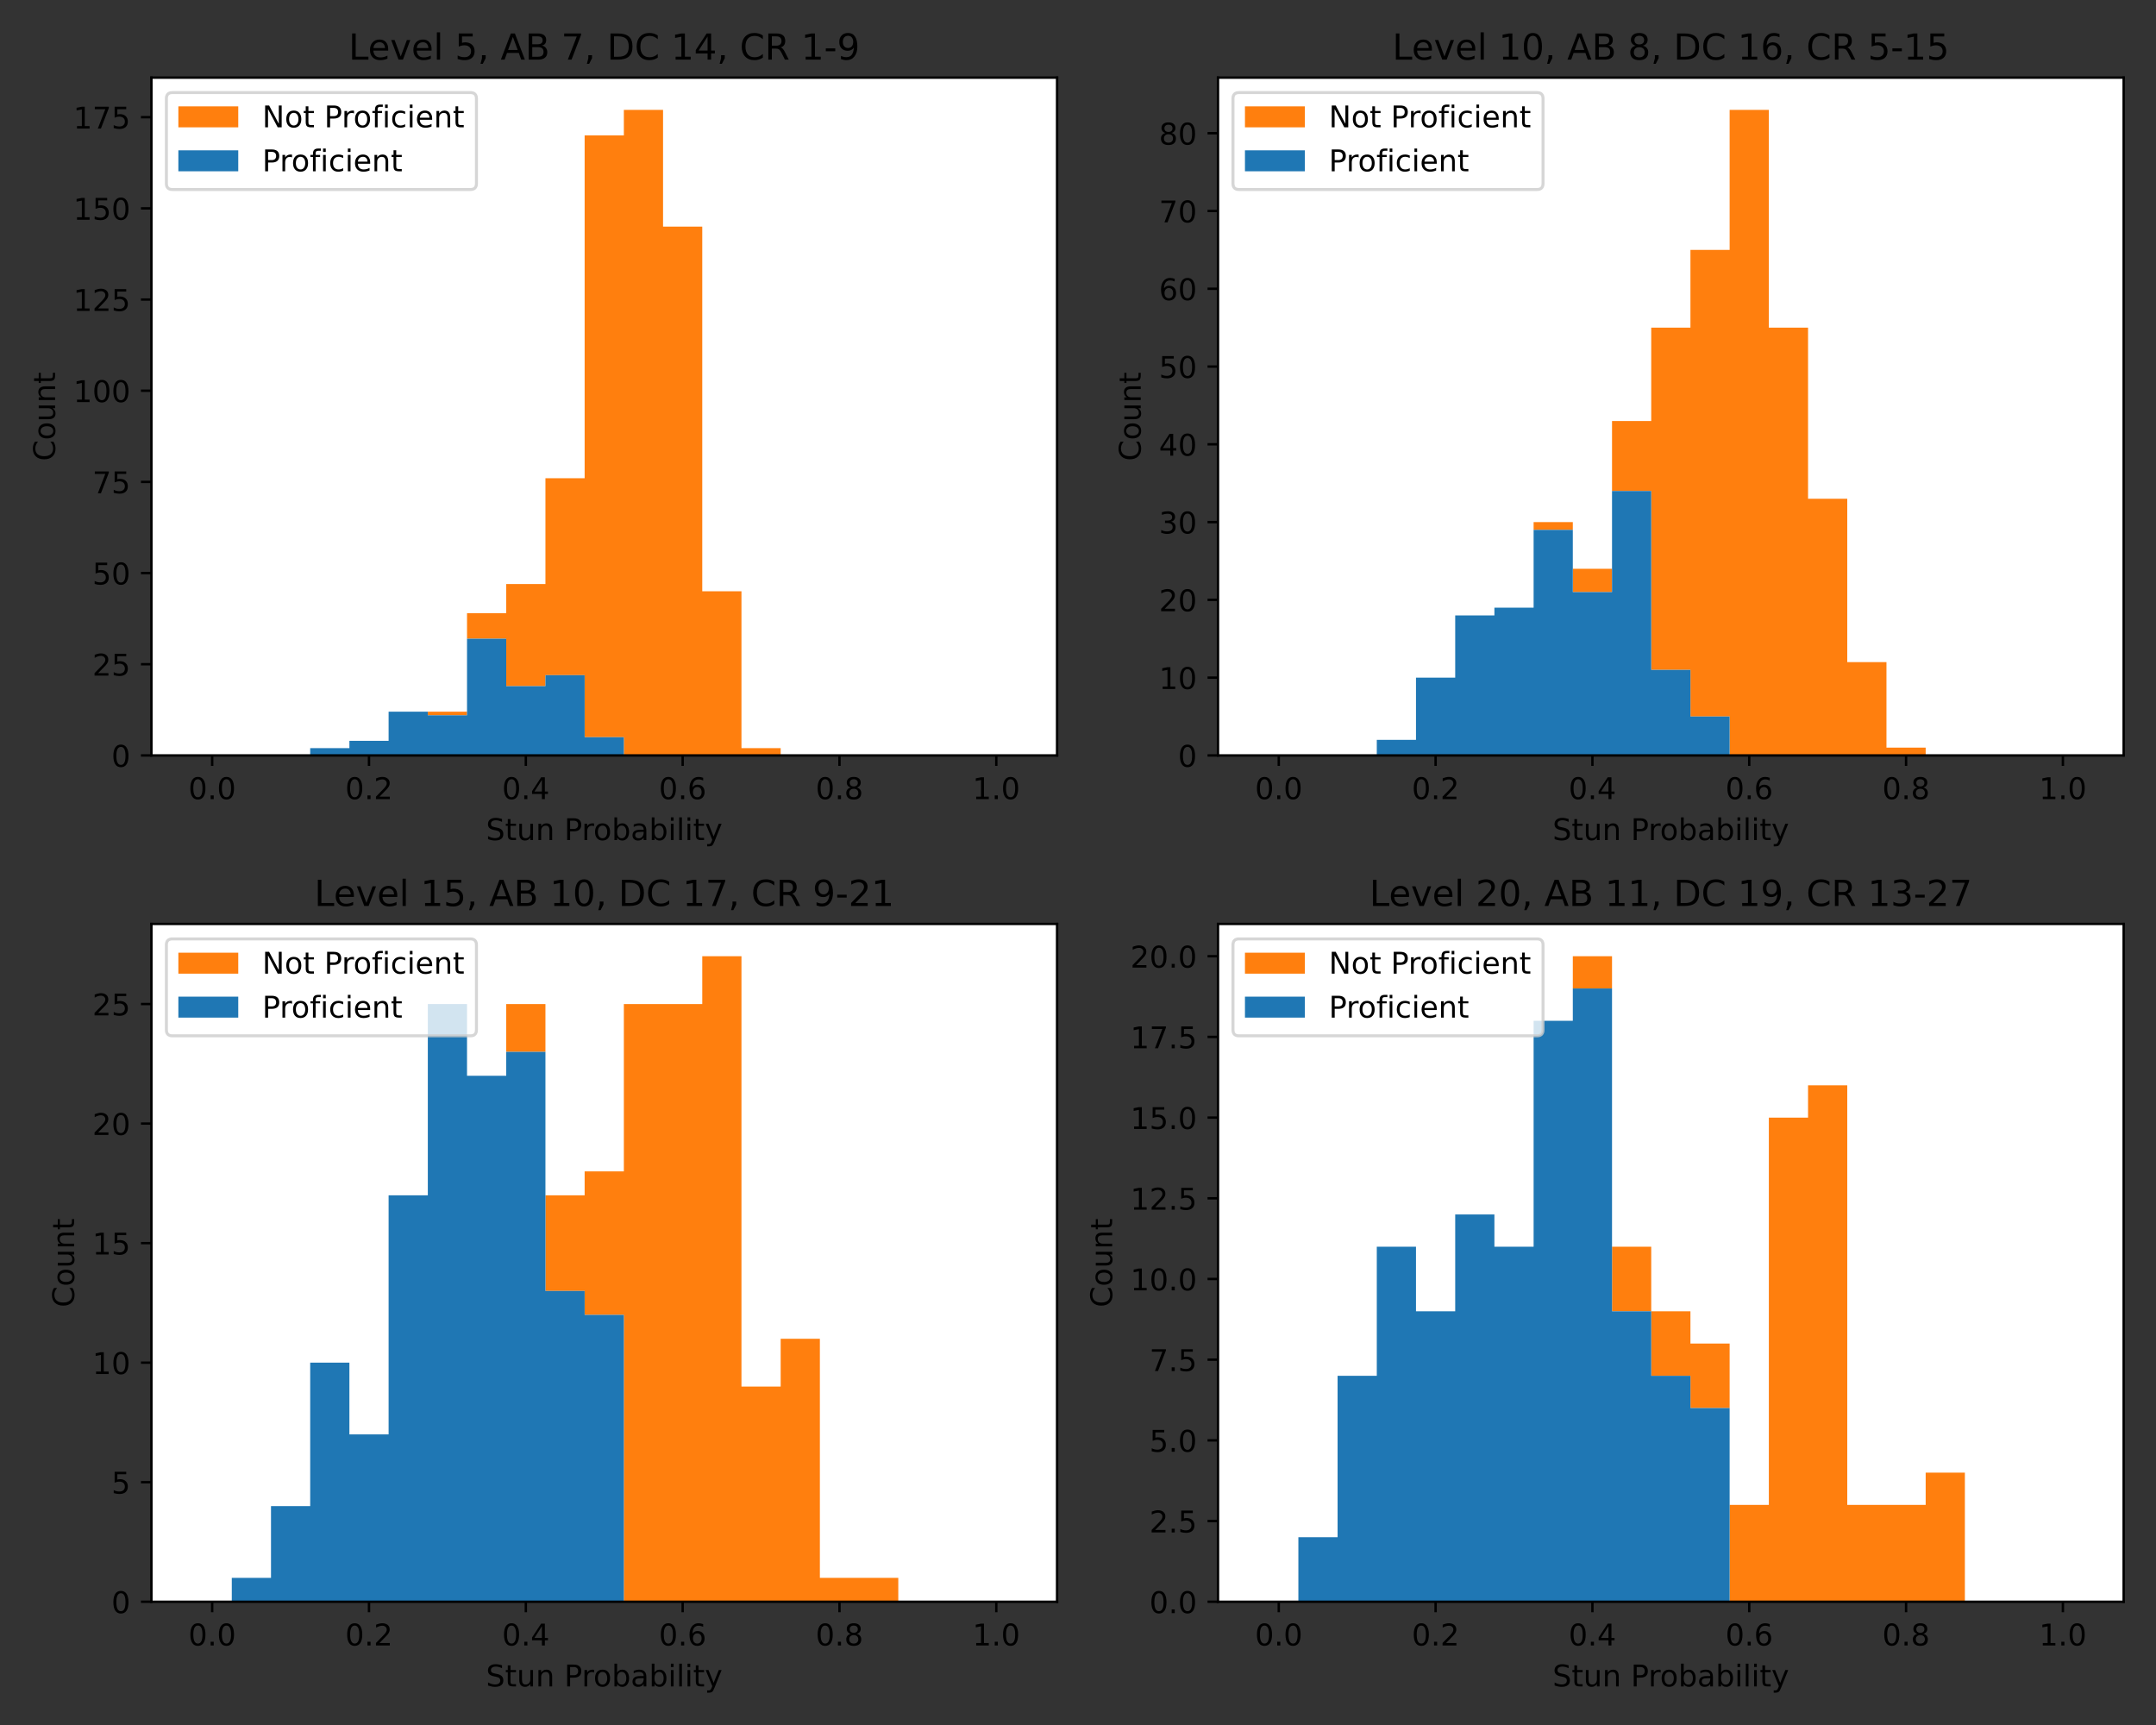 <?xml version="1.0" encoding="utf-8" standalone="no"?>
<!DOCTYPE svg PUBLIC "-//W3C//DTD SVG 1.1//EN"
  "http://www.w3.org/Graphics/SVG/1.1/DTD/svg11.dtd">
<!-- Created with matplotlib (https://matplotlib.org/) -->
<svg height="576pt" version="1.1" viewBox="0 0 720 576" width="720pt" xmlns="http://www.w3.org/2000/svg" xmlns:xlink="http://www.w3.org/1999/xlink">
 <rect x="0" y="0" width="720" height="576" fill="#333333" stroke="none"/>
 <defs>
  <style type="text/css">*{stroke-linecap:butt;stroke-linejoin:round;}</style>
 </defs>
 <g id="figure_1">
  <g id="patch_1">
   <path d="M 0 576 
L 720 576 
L 720 0 
L 0 0 
z
" style="fill:none;"/>
  </g>
  <g id="axes_1">
   <g id="patch_2">
    <path d="M 50.566 252.244 
L 353.011 252.244 
L 353.011 25.918 
L 50.566 25.918 
z
" style="fill:#ffffff;"/>
   </g>
   <g id="patch_3">
    <path clip-path="url(#p8409748df1)" d="M 64.313 252.244 
L 64.313 252.244 
L 77.406 252.244 
L 77.406 252.244 
L 90.499 252.244 
L 90.499 252.244 
L 103.592 252.244 
L 103.592 249.808 
L 116.685 249.808 
L 116.685 247.373 
L 129.777 247.373 
L 129.777 237.63 
L 142.87 237.63 
L 142.87 237.63 
L 155.963 237.63 
L 155.963 204.75 
L 169.056 204.75 
L 169.056 195.008 
L 182.149 195.008 
L 182.149 159.692 
L 195.242 159.692 
L 195.242 45.22 
L 208.335 45.22 
L 208.335 36.696 
L 221.428 36.696 
L 221.428 75.665 
L 234.52 75.665 
L 234.52 197.443 
L 247.613 197.443 
L 247.613 249.808 
L 260.706 249.808 
L 260.706 252.244 
L 273.799 252.244 
L 273.799 252.244 
L 286.892 252.244 
L 286.892 252.244 
L 299.985 252.244 
L 299.985 252.244 
L 313.078 252.244 
L 313.078 252.244 
L 326.171 252.244 
L 326.171 252.244 
L 339.263 252.244 
L 339.263 252.244 
L 326.171 252.244 
L 326.171 252.244 
L 313.078 252.244 
L 313.078 252.244 
L 299.985 252.244 
L 299.985 252.244 
L 286.892 252.244 
L 286.892 252.244 
L 273.799 252.244 
L 273.799 252.244 
L 260.706 252.244 
L 260.706 252.244 
L 247.613 252.244 
L 247.613 252.244 
L 234.52 252.244 
L 234.52 252.244 
L 221.428 252.244 
L 221.428 252.244 
L 208.335 252.244 
L 208.335 246.155 
L 195.242 246.155 
L 195.242 225.452 
L 182.149 225.452 
L 182.149 229.106 
L 169.056 229.106 
L 169.056 213.275 
L 155.963 213.275 
L 155.963 238.848 
L 142.87 238.848 
L 142.87 237.63 
L 129.777 237.63 
L 129.777 247.373 
L 116.685 247.373 
L 116.685 249.808 
L 103.592 249.808 
L 103.592 252.244 
L 90.499 252.244 
L 90.499 252.244 
L 77.406 252.244 
L 77.406 252.244 
z
" style="fill:#ff7f0e;"/>
   </g>
   <g id="patch_4">
    <path clip-path="url(#p8409748df1)" d="M 64.313 252.244 
L 64.313 252.244 
L 77.406 252.244 
L 77.406 252.244 
L 90.499 252.244 
L 90.499 252.244 
L 103.592 252.244 
L 103.592 249.808 
L 116.685 249.808 
L 116.685 247.373 
L 129.777 247.373 
L 129.777 237.63 
L 142.87 237.63 
L 142.87 238.848 
L 155.963 238.848 
L 155.963 213.275 
L 169.056 213.275 
L 169.056 229.106 
L 182.149 229.106 
L 182.149 225.452 
L 195.242 225.452 
L 195.242 246.155 
L 208.335 246.155 
L 208.335 252.244 
L 221.428 252.244 
L 221.428 252.244 
L 234.52 252.244 
L 234.52 252.244 
L 247.613 252.244 
L 247.613 252.244 
L 260.706 252.244 
L 260.706 252.244 
L 273.799 252.244 
L 273.799 252.244 
L 286.892 252.244 
L 286.892 252.244 
L 299.985 252.244 
L 299.985 252.244 
L 313.078 252.244 
L 313.078 252.244 
L 326.171 252.244 
L 326.171 252.244 
L 339.263 252.244 
L 339.263 252.244 
L 326.171 252.244 
L 326.171 252.244 
L 313.078 252.244 
L 313.078 252.244 
L 299.985 252.244 
L 299.985 252.244 
L 286.892 252.244 
L 286.892 252.244 
L 273.799 252.244 
L 273.799 252.244 
L 260.706 252.244 
L 260.706 252.244 
L 247.613 252.244 
L 247.613 252.244 
L 234.52 252.244 
L 234.52 252.244 
L 221.428 252.244 
L 221.428 252.244 
L 208.335 252.244 
L 208.335 252.244 
L 195.242 252.244 
L 195.242 252.244 
L 182.149 252.244 
L 182.149 252.244 
L 169.056 252.244 
L 169.056 252.244 
L 155.963 252.244 
L 155.963 252.244 
L 142.87 252.244 
L 142.87 252.244 
L 129.777 252.244 
L 129.777 252.244 
L 116.685 252.244 
L 116.685 252.244 
L 103.592 252.244 
L 103.592 252.244 
L 90.499 252.244 
L 90.499 252.244 
L 77.406 252.244 
L 77.406 252.244 
z
" style="fill:#1f77b4;"/>
   </g>
   <g id="matplotlib.axis_1">
    <g id="xtick_1">
     <g id="line2d_1">
      <defs>
       <path d="M 0 0 
L 0 3.5 
" id="ma4ea6d04f4" style="stroke:#000000;stroke-width:0.8;"/>
      </defs>
      <g>
       <use style="stroke:#000000;stroke-width:0.8;" x="70.86" xlink:href="#ma4ea6d04f4" y="252.244"/>
      </g>
     </g>
     <g id="text_1">
      <!-- 0.0 -->
      <g transform="translate(62.908 266.842)scale(0.1 -0.1)">
       <defs>
        <path d="M 31.781 66.406 
Q 24.172 66.406 20.328 58.906 
Q 16.5 51.422 16.5 36.375 
Q 16.5 21.391 20.328 13.891 
Q 24.172 6.391 31.781 6.391 
Q 39.453 6.391 43.281 13.891 
Q 47.125 21.391 47.125 36.375 
Q 47.125 51.422 43.281 58.906 
Q 39.453 66.406 31.781 66.406 
z
M 31.781 74.219 
Q 44.047 74.219 50.516 64.516 
Q 56.984 54.828 56.984 36.375 
Q 56.984 17.969 50.516 8.266 
Q 44.047 -1.422 31.781 -1.422 
Q 19.531 -1.422 13.062 8.266 
Q 6.594 17.969 6.594 36.375 
Q 6.594 54.828 13.062 64.516 
Q 19.531 74.219 31.781 74.219 
z
" id="DejaVuSans-48"/>
        <path d="M 10.688 12.406 
L 21 12.406 
L 21 0 
L 10.688 0 
z
" id="DejaVuSans-46"/>
       </defs>
       <use xlink:href="#DejaVuSans-48"/>
       <use x="63.623" xlink:href="#DejaVuSans-46"/>
       <use x="95.41" xlink:href="#DejaVuSans-48"/>
      </g>
     </g>
    </g>
    <g id="xtick_2">
     <g id="line2d_2">
      <g>
       <use style="stroke:#000000;stroke-width:0.8;" x="123.231" xlink:href="#ma4ea6d04f4" y="252.244"/>
      </g>
     </g>
     <g id="text_2">
      <!-- 0.2 -->
      <g transform="translate(115.279 266.842)scale(0.1 -0.1)">
       <defs>
        <path d="M 19.188 8.297 
L 53.609 8.297 
L 53.609 0 
L 7.328 0 
L 7.328 8.297 
Q 12.938 14.109 22.625 23.891 
Q 32.328 33.688 34.812 36.531 
Q 39.547 41.844 41.422 45.531 
Q 43.312 49.219 43.312 52.781 
Q 43.312 58.594 39.234 62.25 
Q 35.156 65.922 28.609 65.922 
Q 23.969 65.922 18.812 64.312 
Q 13.672 62.703 7.812 59.422 
L 7.812 69.391 
Q 13.766 71.781 18.938 73 
Q 24.125 74.219 28.422 74.219 
Q 39.75 74.219 46.484 68.547 
Q 53.219 62.891 53.219 53.422 
Q 53.219 48.922 51.531 44.891 
Q 49.859 40.875 45.406 35.406 
Q 44.188 33.984 37.641 27.219 
Q 31.109 20.453 19.188 8.297 
z
" id="DejaVuSans-50"/>
       </defs>
       <use xlink:href="#DejaVuSans-48"/>
       <use x="63.623" xlink:href="#DejaVuSans-46"/>
       <use x="95.41" xlink:href="#DejaVuSans-50"/>
      </g>
     </g>
    </g>
    <g id="xtick_3">
     <g id="line2d_3">
      <g>
       <use style="stroke:#000000;stroke-width:0.8;" x="175.603" xlink:href="#ma4ea6d04f4" y="252.244"/>
      </g>
     </g>
     <g id="text_3">
      <!-- 0.4 -->
      <g transform="translate(167.651 266.842)scale(0.1 -0.1)">
       <defs>
        <path d="M 37.797 64.312 
L 12.891 25.391 
L 37.797 25.391 
z
M 35.203 72.906 
L 47.609 72.906 
L 47.609 25.391 
L 58.016 25.391 
L 58.016 17.188 
L 47.609 17.188 
L 47.609 0 
L 37.797 0 
L 37.797 17.188 
L 4.891 17.188 
L 4.891 26.703 
z
" id="DejaVuSans-52"/>
       </defs>
       <use xlink:href="#DejaVuSans-48"/>
       <use x="63.623" xlink:href="#DejaVuSans-46"/>
       <use x="95.41" xlink:href="#DejaVuSans-52"/>
      </g>
     </g>
    </g>
    <g id="xtick_4">
     <g id="line2d_4">
      <g>
       <use style="stroke:#000000;stroke-width:0.8;" x="227.974" xlink:href="#ma4ea6d04f4" y="252.244"/>
      </g>
     </g>
     <g id="text_4">
      <!-- 0.6 -->
      <g transform="translate(220.022 266.842)scale(0.1 -0.1)">
       <defs>
        <path d="M 33.016 40.375 
Q 26.375 40.375 22.484 35.828 
Q 18.609 31.297 18.609 23.391 
Q 18.609 15.531 22.484 10.953 
Q 26.375 6.391 33.016 6.391 
Q 39.656 6.391 43.531 10.953 
Q 47.406 15.531 47.406 23.391 
Q 47.406 31.297 43.531 35.828 
Q 39.656 40.375 33.016 40.375 
z
M 52.594 71.297 
L 52.594 62.312 
Q 48.875 64.062 45.094 64.984 
Q 41.312 65.922 37.594 65.922 
Q 27.828 65.922 22.672 59.328 
Q 17.531 52.734 16.797 39.406 
Q 19.672 43.656 24.016 45.922 
Q 28.375 48.188 33.594 48.188 
Q 44.578 48.188 50.953 41.516 
Q 57.328 34.859 57.328 23.391 
Q 57.328 12.156 50.688 5.359 
Q 44.047 -1.422 33.016 -1.422 
Q 20.359 -1.422 13.672 8.266 
Q 6.984 17.969 6.984 36.375 
Q 6.984 53.656 15.188 63.938 
Q 23.391 74.219 37.203 74.219 
Q 40.922 74.219 44.703 73.484 
Q 48.484 72.75 52.594 71.297 
z
" id="DejaVuSans-54"/>
       </defs>
       <use xlink:href="#DejaVuSans-48"/>
       <use x="63.623" xlink:href="#DejaVuSans-46"/>
       <use x="95.41" xlink:href="#DejaVuSans-54"/>
      </g>
     </g>
    </g>
    <g id="xtick_5">
     <g id="line2d_5">
      <g>
       <use style="stroke:#000000;stroke-width:0.8;" x="280.346" xlink:href="#ma4ea6d04f4" y="252.244"/>
      </g>
     </g>
     <g id="text_5">
      <!-- 0.8 -->
      <g transform="translate(272.394 266.842)scale(0.1 -0.1)">
       <defs>
        <path d="M 31.781 34.625 
Q 24.75 34.625 20.719 30.859 
Q 16.703 27.094 16.703 20.516 
Q 16.703 13.922 20.719 10.156 
Q 24.75 6.391 31.781 6.391 
Q 38.812 6.391 42.859 10.172 
Q 46.922 13.969 46.922 20.516 
Q 46.922 27.094 42.891 30.859 
Q 38.875 34.625 31.781 34.625 
z
M 21.922 38.812 
Q 15.578 40.375 12.031 44.719 
Q 8.5 49.078 8.5 55.328 
Q 8.5 64.062 14.719 69.141 
Q 20.953 74.219 31.781 74.219 
Q 42.672 74.219 48.875 69.141 
Q 55.078 64.062 55.078 55.328 
Q 55.078 49.078 51.531 44.719 
Q 48 40.375 41.703 38.812 
Q 48.828 37.156 52.797 32.312 
Q 56.781 27.484 56.781 20.516 
Q 56.781 9.906 50.312 4.234 
Q 43.844 -1.422 31.781 -1.422 
Q 19.734 -1.422 13.25 4.234 
Q 6.781 9.906 6.781 20.516 
Q 6.781 27.484 10.781 32.312 
Q 14.797 37.156 21.922 38.812 
z
M 18.312 54.391 
Q 18.312 48.734 21.844 45.562 
Q 25.391 42.391 31.781 42.391 
Q 38.141 42.391 41.719 45.562 
Q 45.312 48.734 45.312 54.391 
Q 45.312 60.062 41.719 63.234 
Q 38.141 66.406 31.781 66.406 
Q 25.391 66.406 21.844 63.234 
Q 18.312 60.062 18.312 54.391 
z
" id="DejaVuSans-56"/>
       </defs>
       <use xlink:href="#DejaVuSans-48"/>
       <use x="63.623" xlink:href="#DejaVuSans-46"/>
       <use x="95.41" xlink:href="#DejaVuSans-56"/>
      </g>
     </g>
    </g>
    <g id="xtick_6">
     <g id="line2d_6">
      <g>
       <use style="stroke:#000000;stroke-width:0.8;" x="332.717" xlink:href="#ma4ea6d04f4" y="252.244"/>
      </g>
     </g>
     <g id="text_6">
      <!-- 1.0 -->
      <g transform="translate(324.765 266.842)scale(0.1 -0.1)">
       <defs>
        <path d="M 12.406 8.297 
L 28.516 8.297 
L 28.516 63.922 
L 10.984 60.406 
L 10.984 69.391 
L 28.422 72.906 
L 38.281 72.906 
L 38.281 8.297 
L 54.391 8.297 
L 54.391 0 
L 12.406 0 
z
" id="DejaVuSans-49"/>
       </defs>
       <use xlink:href="#DejaVuSans-49"/>
       <use x="63.623" xlink:href="#DejaVuSans-46"/>
       <use x="95.41" xlink:href="#DejaVuSans-48"/>
      </g>
     </g>
    </g>
    <g id="text_7">
     <!-- Stun Probability -->
     <g transform="translate(162.298 280.52)scale(0.1 -0.1)">
      <defs>
       <path d="M 53.516 70.516 
L 53.516 60.891 
Q 47.906 63.578 42.922 64.891 
Q 37.938 66.219 33.297 66.219 
Q 25.25 66.219 20.875 63.094 
Q 16.5 59.969 16.5 54.203 
Q 16.5 49.359 19.406 46.891 
Q 22.312 44.438 30.422 42.922 
L 36.375 41.703 
Q 47.406 39.594 52.656 34.297 
Q 57.906 29 57.906 20.125 
Q 57.906 9.516 50.797 4.047 
Q 43.703 -1.422 29.984 -1.422 
Q 24.812 -1.422 18.969 -0.25 
Q 13.141 0.922 6.891 3.219 
L 6.891 13.375 
Q 12.891 10.016 18.656 8.297 
Q 24.422 6.594 29.984 6.594 
Q 38.422 6.594 43.016 9.906 
Q 47.609 13.234 47.609 19.391 
Q 47.609 24.75 44.312 27.781 
Q 41.016 30.812 33.5 32.328 
L 27.484 33.5 
Q 16.453 35.688 11.516 40.375 
Q 6.594 45.062 6.594 53.422 
Q 6.594 63.094 13.406 68.656 
Q 20.219 74.219 32.172 74.219 
Q 37.312 74.219 42.625 73.281 
Q 47.953 72.359 53.516 70.516 
z
" id="DejaVuSans-83"/>
       <path d="M 18.312 70.219 
L 18.312 54.688 
L 36.812 54.688 
L 36.812 47.703 
L 18.312 47.703 
L 18.312 18.016 
Q 18.312 11.328 20.141 9.422 
Q 21.969 7.516 27.594 7.516 
L 36.812 7.516 
L 36.812 0 
L 27.594 0 
Q 17.188 0 13.234 3.875 
Q 9.281 7.766 9.281 18.016 
L 9.281 47.703 
L 2.688 47.703 
L 2.688 54.688 
L 9.281 54.688 
L 9.281 70.219 
z
" id="DejaVuSans-116"/>
       <path d="M 8.5 21.578 
L 8.5 54.688 
L 17.484 54.688 
L 17.484 21.922 
Q 17.484 14.156 20.5 10.266 
Q 23.531 6.391 29.594 6.391 
Q 36.859 6.391 41.078 11.031 
Q 45.312 15.672 45.312 23.688 
L 45.312 54.688 
L 54.297 54.688 
L 54.297 0 
L 45.312 0 
L 45.312 8.406 
Q 42.047 3.422 37.719 1 
Q 33.406 -1.422 27.688 -1.422 
Q 18.266 -1.422 13.375 4.438 
Q 8.5 10.297 8.5 21.578 
z
M 31.109 56 
z
" id="DejaVuSans-117"/>
       <path d="M 54.891 33.016 
L 54.891 0 
L 45.906 0 
L 45.906 32.719 
Q 45.906 40.484 42.875 44.328 
Q 39.844 48.188 33.797 48.188 
Q 26.516 48.188 22.312 43.547 
Q 18.109 38.922 18.109 30.906 
L 18.109 0 
L 9.078 0 
L 9.078 54.688 
L 18.109 54.688 
L 18.109 46.188 
Q 21.344 51.125 25.703 53.562 
Q 30.078 56 35.797 56 
Q 45.219 56 50.047 50.172 
Q 54.891 44.344 54.891 33.016 
z
" id="DejaVuSans-110"/>
       <path id="DejaVuSans-32"/>
       <path d="M 19.672 64.797 
L 19.672 37.406 
L 32.078 37.406 
Q 38.969 37.406 42.719 40.969 
Q 46.484 44.531 46.484 51.125 
Q 46.484 57.672 42.719 61.234 
Q 38.969 64.797 32.078 64.797 
z
M 9.812 72.906 
L 32.078 72.906 
Q 44.344 72.906 50.609 67.359 
Q 56.891 61.812 56.891 51.125 
Q 56.891 40.328 50.609 34.812 
Q 44.344 29.297 32.078 29.297 
L 19.672 29.297 
L 19.672 0 
L 9.812 0 
z
" id="DejaVuSans-80"/>
       <path d="M 41.109 46.297 
Q 39.594 47.172 37.812 47.578 
Q 36.031 48 33.891 48 
Q 26.266 48 22.188 43.047 
Q 18.109 38.094 18.109 28.812 
L 18.109 0 
L 9.078 0 
L 9.078 54.688 
L 18.109 54.688 
L 18.109 46.188 
Q 20.953 51.172 25.484 53.578 
Q 30.031 56 36.531 56 
Q 37.453 56 38.578 55.875 
Q 39.703 55.766 41.062 55.516 
z
" id="DejaVuSans-114"/>
       <path d="M 30.609 48.391 
Q 23.391 48.391 19.188 42.75 
Q 14.984 37.109 14.984 27.297 
Q 14.984 17.484 19.156 11.844 
Q 23.344 6.203 30.609 6.203 
Q 37.797 6.203 41.984 11.859 
Q 46.188 17.531 46.188 27.297 
Q 46.188 37.016 41.984 42.703 
Q 37.797 48.391 30.609 48.391 
z
M 30.609 56 
Q 42.328 56 49.016 48.375 
Q 55.719 40.766 55.719 27.297 
Q 55.719 13.875 49.016 6.219 
Q 42.328 -1.422 30.609 -1.422 
Q 18.844 -1.422 12.172 6.219 
Q 5.516 13.875 5.516 27.297 
Q 5.516 40.766 12.172 48.375 
Q 18.844 56 30.609 56 
z
" id="DejaVuSans-111"/>
       <path d="M 48.688 27.297 
Q 48.688 37.203 44.609 42.844 
Q 40.531 48.484 33.406 48.484 
Q 26.266 48.484 22.188 42.844 
Q 18.109 37.203 18.109 27.297 
Q 18.109 17.391 22.188 11.75 
Q 26.266 6.109 33.406 6.109 
Q 40.531 6.109 44.609 11.75 
Q 48.688 17.391 48.688 27.297 
z
M 18.109 46.391 
Q 20.953 51.266 25.266 53.625 
Q 29.594 56 35.594 56 
Q 45.562 56 51.781 48.094 
Q 58.016 40.188 58.016 27.297 
Q 58.016 14.406 51.781 6.484 
Q 45.562 -1.422 35.594 -1.422 
Q 29.594 -1.422 25.266 0.953 
Q 20.953 3.328 18.109 8.203 
L 18.109 0 
L 9.078 0 
L 9.078 75.984 
L 18.109 75.984 
z
" id="DejaVuSans-98"/>
       <path d="M 34.281 27.484 
Q 23.391 27.484 19.188 25 
Q 14.984 22.516 14.984 16.5 
Q 14.984 11.719 18.141 8.906 
Q 21.297 6.109 26.703 6.109 
Q 34.188 6.109 38.703 11.406 
Q 43.219 16.703 43.219 25.484 
L 43.219 27.484 
z
M 52.203 31.203 
L 52.203 0 
L 43.219 0 
L 43.219 8.297 
Q 40.141 3.328 35.547 0.953 
Q 30.953 -1.422 24.312 -1.422 
Q 15.922 -1.422 10.953 3.297 
Q 6 8.016 6 15.922 
Q 6 25.141 12.172 29.828 
Q 18.359 34.516 30.609 34.516 
L 43.219 34.516 
L 43.219 35.406 
Q 43.219 41.609 39.141 45 
Q 35.062 48.391 27.688 48.391 
Q 23 48.391 18.547 47.266 
Q 14.109 46.141 10.016 43.891 
L 10.016 52.203 
Q 14.938 54.109 19.578 55.047 
Q 24.219 56 28.609 56 
Q 40.484 56 46.344 49.844 
Q 52.203 43.703 52.203 31.203 
z
" id="DejaVuSans-97"/>
       <path d="M 9.422 54.688 
L 18.406 54.688 
L 18.406 0 
L 9.422 0 
z
M 9.422 75.984 
L 18.406 75.984 
L 18.406 64.594 
L 9.422 64.594 
z
" id="DejaVuSans-105"/>
       <path d="M 9.422 75.984 
L 18.406 75.984 
L 18.406 0 
L 9.422 0 
z
" id="DejaVuSans-108"/>
       <path d="M 32.172 -5.078 
Q 28.375 -14.844 24.75 -17.812 
Q 21.141 -20.797 15.094 -20.797 
L 7.906 -20.797 
L 7.906 -13.281 
L 13.188 -13.281 
Q 16.891 -13.281 18.938 -11.516 
Q 21 -9.766 23.484 -3.219 
L 25.094 0.875 
L 2.984 54.688 
L 12.5 54.688 
L 29.594 11.922 
L 46.688 54.688 
L 56.203 54.688 
z
" id="DejaVuSans-121"/>
      </defs>
      <use xlink:href="#DejaVuSans-83"/>
      <use x="63.477" xlink:href="#DejaVuSans-116"/>
      <use x="102.686" xlink:href="#DejaVuSans-117"/>
      <use x="166.064" xlink:href="#DejaVuSans-110"/>
      <use x="229.443" xlink:href="#DejaVuSans-32"/>
      <use x="261.23" xlink:href="#DejaVuSans-80"/>
      <use x="319.783" xlink:href="#DejaVuSans-114"/>
      <use x="358.646" xlink:href="#DejaVuSans-111"/>
      <use x="419.828" xlink:href="#DejaVuSans-98"/>
      <use x="483.305" xlink:href="#DejaVuSans-97"/>
      <use x="544.584" xlink:href="#DejaVuSans-98"/>
      <use x="608.061" xlink:href="#DejaVuSans-105"/>
      <use x="635.844" xlink:href="#DejaVuSans-108"/>
      <use x="663.627" xlink:href="#DejaVuSans-105"/>
      <use x="691.41" xlink:href="#DejaVuSans-116"/>
      <use x="730.619" xlink:href="#DejaVuSans-121"/>
     </g>
    </g>
   </g>
   <g id="matplotlib.axis_2">
    <g id="ytick_1">
     <g id="line2d_7">
      <defs>
       <path d="M 0 0 
L -3.5 0 
" id="med5727492d" style="stroke:#000000;stroke-width:0.8;"/>
      </defs>
      <g>
       <use style="stroke:#000000;stroke-width:0.8;" x="50.566" xlink:href="#med5727492d" y="252.244"/>
      </g>
     </g>
     <g id="text_8">
      <!-- 0 -->
      <g transform="translate(37.203 256.043)scale(0.1 -0.1)">
       <use xlink:href="#DejaVuSans-48"/>
      </g>
     </g>
    </g>
    <g id="ytick_2">
     <g id="line2d_8">
      <g>
       <use style="stroke:#000000;stroke-width:0.8;" x="50.566" xlink:href="#med5727492d" y="221.799"/>
      </g>
     </g>
     <g id="text_9">
      <!-- 25 -->
      <g transform="translate(30.841 225.598)scale(0.1 -0.1)">
       <defs>
        <path d="M 10.797 72.906 
L 49.516 72.906 
L 49.516 64.594 
L 19.828 64.594 
L 19.828 46.734 
Q 21.969 47.469 24.109 47.828 
Q 26.266 48.188 28.422 48.188 
Q 40.625 48.188 47.75 41.5 
Q 54.891 34.812 54.891 23.391 
Q 54.891 11.625 47.562 5.094 
Q 40.234 -1.422 26.906 -1.422 
Q 22.312 -1.422 17.547 -0.641 
Q 12.797 0.141 7.719 1.703 
L 7.719 11.625 
Q 12.109 9.234 16.797 8.062 
Q 21.484 6.891 26.703 6.891 
Q 35.156 6.891 40.078 11.328 
Q 45.016 15.766 45.016 23.391 
Q 45.016 31 40.078 35.438 
Q 35.156 39.891 26.703 39.891 
Q 22.75 39.891 18.812 39.016 
Q 14.891 38.141 10.797 36.281 
z
" id="DejaVuSans-53"/>
       </defs>
       <use xlink:href="#DejaVuSans-50"/>
       <use x="63.623" xlink:href="#DejaVuSans-53"/>
      </g>
     </g>
    </g>
    <g id="ytick_3">
     <g id="line2d_9">
      <g>
       <use style="stroke:#000000;stroke-width:0.8;" x="50.566" xlink:href="#med5727492d" y="191.354"/>
      </g>
     </g>
     <g id="text_10">
      <!-- 50 -->
      <g transform="translate(30.841 195.154)scale(0.1 -0.1)">
       <use xlink:href="#DejaVuSans-53"/>
       <use x="63.623" xlink:href="#DejaVuSans-48"/>
      </g>
     </g>
    </g>
    <g id="ytick_4">
     <g id="line2d_10">
      <g>
       <use style="stroke:#000000;stroke-width:0.8;" x="50.566" xlink:href="#med5727492d" y="160.91"/>
      </g>
     </g>
     <g id="text_11">
      <!-- 75 -->
      <g transform="translate(30.841 164.709)scale(0.1 -0.1)">
       <defs>
        <path d="M 8.203 72.906 
L 55.078 72.906 
L 55.078 68.703 
L 28.609 0 
L 18.312 0 
L 43.219 64.594 
L 8.203 64.594 
z
" id="DejaVuSans-55"/>
       </defs>
       <use xlink:href="#DejaVuSans-55"/>
       <use x="63.623" xlink:href="#DejaVuSans-53"/>
      </g>
     </g>
    </g>
    <g id="ytick_5">
     <g id="line2d_11">
      <g>
       <use style="stroke:#000000;stroke-width:0.8;" x="50.566" xlink:href="#med5727492d" y="130.465"/>
      </g>
     </g>
     <g id="text_12">
      <!-- 100 -->
      <g transform="translate(24.478 134.264)scale(0.1 -0.1)">
       <use xlink:href="#DejaVuSans-49"/>
       <use x="63.623" xlink:href="#DejaVuSans-48"/>
       <use x="127.246" xlink:href="#DejaVuSans-48"/>
      </g>
     </g>
    </g>
    <g id="ytick_6">
     <g id="line2d_12">
      <g>
       <use style="stroke:#000000;stroke-width:0.8;" x="50.566" xlink:href="#med5727492d" y="100.02"/>
      </g>
     </g>
     <g id="text_13">
      <!-- 125 -->
      <g transform="translate(24.478 103.82)scale(0.1 -0.1)">
       <use xlink:href="#DejaVuSans-49"/>
       <use x="63.623" xlink:href="#DejaVuSans-50"/>
       <use x="127.246" xlink:href="#DejaVuSans-53"/>
      </g>
     </g>
    </g>
    <g id="ytick_7">
     <g id="line2d_13">
      <g>
       <use style="stroke:#000000;stroke-width:0.8;" x="50.566" xlink:href="#med5727492d" y="69.576"/>
      </g>
     </g>
     <g id="text_14">
      <!-- 150 -->
      <g transform="translate(24.478 73.375)scale(0.1 -0.1)">
       <use xlink:href="#DejaVuSans-49"/>
       <use x="63.623" xlink:href="#DejaVuSans-53"/>
       <use x="127.246" xlink:href="#DejaVuSans-48"/>
      </g>
     </g>
    </g>
    <g id="ytick_8">
     <g id="line2d_14">
      <g>
       <use style="stroke:#000000;stroke-width:0.8;" x="50.566" xlink:href="#med5727492d" y="39.131"/>
      </g>
     </g>
     <g id="text_15">
      <!-- 175 -->
      <g transform="translate(24.478 42.93)scale(0.1 -0.1)">
       <use xlink:href="#DejaVuSans-49"/>
       <use x="63.623" xlink:href="#DejaVuSans-55"/>
       <use x="127.246" xlink:href="#DejaVuSans-53"/>
      </g>
     </g>
    </g>
    <g id="text_16">
     <!-- Count -->
     <g transform="translate(18.398 153.929)rotate(-90)scale(0.1 -0.1)">
      <defs>
       <path d="M 64.406 67.281 
L 64.406 56.891 
Q 59.422 61.531 53.781 63.812 
Q 48.141 66.109 41.797 66.109 
Q 29.297 66.109 22.656 58.469 
Q 16.016 50.828 16.016 36.375 
Q 16.016 21.969 22.656 14.328 
Q 29.297 6.688 41.797 6.688 
Q 48.141 6.688 53.781 8.984 
Q 59.422 11.281 64.406 15.922 
L 64.406 5.609 
Q 59.234 2.094 53.438 0.328 
Q 47.656 -1.422 41.219 -1.422 
Q 24.656 -1.422 15.125 8.703 
Q 5.609 18.844 5.609 36.375 
Q 5.609 53.953 15.125 64.078 
Q 24.656 74.219 41.219 74.219 
Q 47.75 74.219 53.531 72.484 
Q 59.328 70.75 64.406 67.281 
z
" id="DejaVuSans-67"/>
      </defs>
      <use xlink:href="#DejaVuSans-67"/>
      <use x="69.824" xlink:href="#DejaVuSans-111"/>
      <use x="131.006" xlink:href="#DejaVuSans-117"/>
      <use x="194.385" xlink:href="#DejaVuSans-110"/>
      <use x="257.764" xlink:href="#DejaVuSans-116"/>
     </g>
    </g>
   </g>
   <g id="patch_5">
    <path d="M 50.566 252.244 
L 50.566 25.918 
" style="fill:none;stroke:#000000;stroke-linecap:square;stroke-linejoin:miter;stroke-width:0.8;"/>
   </g>
   <g id="patch_6">
    <path d="M 353.011 252.244 
L 353.011 25.918 
" style="fill:none;stroke:#000000;stroke-linecap:square;stroke-linejoin:miter;stroke-width:0.8;"/>
   </g>
   <g id="patch_7">
    <path d="M 50.566 252.244 
L 353.011 252.244 
" style="fill:none;stroke:#000000;stroke-linecap:square;stroke-linejoin:miter;stroke-width:0.8;"/>
   </g>
   <g id="patch_8">
    <path d="M 50.566 25.918 
L 353.011 25.918 
" style="fill:none;stroke:#000000;stroke-linecap:square;stroke-linejoin:miter;stroke-width:0.8;"/>
   </g>
   <g id="text_17">
    <!-- Level 5, AB 7, DC 14, CR 1-9 -->
    <g transform="translate(116.42 19.918)scale(0.12 -0.12)">
     <defs>
      <path d="M 9.812 72.906 
L 19.672 72.906 
L 19.672 8.297 
L 55.172 8.297 
L 55.172 0 
L 9.812 0 
z
" id="DejaVuSans-76"/>
      <path d="M 56.203 29.594 
L 56.203 25.203 
L 14.891 25.203 
Q 15.484 15.922 20.484 11.062 
Q 25.484 6.203 34.422 6.203 
Q 39.594 6.203 44.453 7.469 
Q 49.312 8.734 54.109 11.281 
L 54.109 2.781 
Q 49.266 0.734 44.188 -0.344 
Q 39.109 -1.422 33.891 -1.422 
Q 20.797 -1.422 13.156 6.188 
Q 5.516 13.812 5.516 26.812 
Q 5.516 40.234 12.766 48.109 
Q 20.016 56 32.328 56 
Q 43.359 56 49.781 48.891 
Q 56.203 41.797 56.203 29.594 
z
M 47.219 32.234 
Q 47.125 39.594 43.094 43.984 
Q 39.062 48.391 32.422 48.391 
Q 24.906 48.391 20.391 44.141 
Q 15.875 39.891 15.188 32.172 
z
" id="DejaVuSans-101"/>
      <path d="M 2.984 54.688 
L 12.5 54.688 
L 29.594 8.797 
L 46.688 54.688 
L 56.203 54.688 
L 35.688 0 
L 23.484 0 
z
" id="DejaVuSans-118"/>
      <path d="M 11.719 12.406 
L 22.016 12.406 
L 22.016 4 
L 14.016 -11.625 
L 7.719 -11.625 
L 11.719 4 
z
" id="DejaVuSans-44"/>
      <path d="M 34.188 63.188 
L 20.797 26.906 
L 47.609 26.906 
z
M 28.609 72.906 
L 39.797 72.906 
L 67.578 0 
L 57.328 0 
L 50.688 18.703 
L 17.828 18.703 
L 11.188 0 
L 0.781 0 
z
" id="DejaVuSans-65"/>
      <path d="M 19.672 34.812 
L 19.672 8.109 
L 35.5 8.109 
Q 43.453 8.109 47.281 11.406 
Q 51.125 14.703 51.125 21.484 
Q 51.125 28.328 47.281 31.562 
Q 43.453 34.812 35.5 34.812 
z
M 19.672 64.797 
L 19.672 42.828 
L 34.281 42.828 
Q 41.5 42.828 45.031 45.531 
Q 48.578 48.25 48.578 53.812 
Q 48.578 59.328 45.031 62.062 
Q 41.5 64.797 34.281 64.797 
z
M 9.812 72.906 
L 35.016 72.906 
Q 46.297 72.906 52.391 68.219 
Q 58.5 63.531 58.5 54.891 
Q 58.5 48.188 55.375 44.234 
Q 52.25 40.281 46.188 39.312 
Q 53.469 37.75 57.5 32.781 
Q 61.531 27.828 61.531 20.406 
Q 61.531 10.641 54.891 5.312 
Q 48.25 0 35.984 0 
L 9.812 0 
z
" id="DejaVuSans-66"/>
      <path d="M 19.672 64.797 
L 19.672 8.109 
L 31.594 8.109 
Q 46.688 8.109 53.688 14.938 
Q 60.688 21.781 60.688 36.531 
Q 60.688 51.172 53.688 57.984 
Q 46.688 64.797 31.594 64.797 
z
M 9.812 72.906 
L 30.078 72.906 
Q 51.266 72.906 61.172 64.094 
Q 71.094 55.281 71.094 36.531 
Q 71.094 17.672 61.125 8.828 
Q 51.172 0 30.078 0 
L 9.812 0 
z
" id="DejaVuSans-68"/>
      <path d="M 44.391 34.188 
Q 47.562 33.109 50.562 29.594 
Q 53.562 26.078 56.594 19.922 
L 66.609 0 
L 56 0 
L 46.688 18.703 
Q 43.062 26.031 39.672 28.422 
Q 36.281 30.812 30.422 30.812 
L 19.672 30.812 
L 19.672 0 
L 9.812 0 
L 9.812 72.906 
L 32.078 72.906 
Q 44.578 72.906 50.734 67.672 
Q 56.891 62.453 56.891 51.906 
Q 56.891 45.016 53.688 40.469 
Q 50.484 35.938 44.391 34.188 
z
M 19.672 64.797 
L 19.672 38.922 
L 32.078 38.922 
Q 39.203 38.922 42.844 42.219 
Q 46.484 45.516 46.484 51.906 
Q 46.484 58.297 42.844 61.547 
Q 39.203 64.797 32.078 64.797 
z
" id="DejaVuSans-82"/>
      <path d="M 4.891 31.391 
L 31.203 31.391 
L 31.203 23.391 
L 4.891 23.391 
z
" id="DejaVuSans-45"/>
      <path d="M 10.984 1.516 
L 10.984 10.5 
Q 14.703 8.734 18.5 7.812 
Q 22.312 6.891 25.984 6.891 
Q 35.75 6.891 40.891 13.453 
Q 46.047 20.016 46.781 33.406 
Q 43.953 29.203 39.594 26.953 
Q 35.25 24.703 29.984 24.703 
Q 19.047 24.703 12.672 31.312 
Q 6.297 37.938 6.297 49.422 
Q 6.297 60.641 12.938 67.422 
Q 19.578 74.219 30.609 74.219 
Q 43.266 74.219 49.922 64.516 
Q 56.594 54.828 56.594 36.375 
Q 56.594 19.141 48.406 8.859 
Q 40.234 -1.422 26.422 -1.422 
Q 22.703 -1.422 18.891 -0.688 
Q 15.094 0.047 10.984 1.516 
z
M 30.609 32.422 
Q 37.25 32.422 41.125 36.953 
Q 45.016 41.5 45.016 49.422 
Q 45.016 57.281 41.125 61.844 
Q 37.25 66.406 30.609 66.406 
Q 23.969 66.406 20.094 61.844 
Q 16.219 57.281 16.219 49.422 
Q 16.219 41.5 20.094 36.953 
Q 23.969 32.422 30.609 32.422 
z
" id="DejaVuSans-57"/>
     </defs>
     <use xlink:href="#DejaVuSans-76"/>
     <use x="53.963" xlink:href="#DejaVuSans-101"/>
     <use x="115.486" xlink:href="#DejaVuSans-118"/>
     <use x="174.666" xlink:href="#DejaVuSans-101"/>
     <use x="236.189" xlink:href="#DejaVuSans-108"/>
     <use x="263.973" xlink:href="#DejaVuSans-32"/>
     <use x="295.76" xlink:href="#DejaVuSans-53"/>
     <use x="359.383" xlink:href="#DejaVuSans-44"/>
     <use x="391.17" xlink:href="#DejaVuSans-32"/>
     <use x="422.957" xlink:href="#DejaVuSans-65"/>
     <use x="491.365" xlink:href="#DejaVuSans-66"/>
     <use x="559.969" xlink:href="#DejaVuSans-32"/>
     <use x="591.756" xlink:href="#DejaVuSans-55"/>
     <use x="655.379" xlink:href="#DejaVuSans-44"/>
     <use x="687.166" xlink:href="#DejaVuSans-32"/>
     <use x="718.953" xlink:href="#DejaVuSans-68"/>
     <use x="795.955" xlink:href="#DejaVuSans-67"/>
     <use x="865.779" xlink:href="#DejaVuSans-32"/>
     <use x="897.566" xlink:href="#DejaVuSans-49"/>
     <use x="961.189" xlink:href="#DejaVuSans-52"/>
     <use x="1024.812" xlink:href="#DejaVuSans-44"/>
     <use x="1056.6" xlink:href="#DejaVuSans-32"/>
     <use x="1088.387" xlink:href="#DejaVuSans-67"/>
     <use x="1158.211" xlink:href="#DejaVuSans-82"/>
     <use x="1227.693" xlink:href="#DejaVuSans-32"/>
     <use x="1259.48" xlink:href="#DejaVuSans-49"/>
     <use x="1323.104" xlink:href="#DejaVuSans-45"/>
     <use x="1359.188" xlink:href="#DejaVuSans-57"/>
    </g>
   </g>
   <g id="legend_1">
    <g id="patch_9">
     <path d="M 57.566 63.274 
L 157.109 63.274 
Q 159.109 63.274 159.109 61.274 
L 159.109 32.918 
Q 159.109 30.918 157.109 30.918 
L 57.566 30.918 
Q 55.566 30.918 55.566 32.918 
L 55.566 61.274 
Q 55.566 63.274 57.566 63.274 
z
" style="fill:#ffffff;opacity:0.8;stroke:#cccccc;stroke-linejoin:miter;"/>
    </g>
    <g id="patch_10">
     <path d="M 59.566 42.517 
L 79.566 42.517 
L 79.566 35.517 
L 59.566 35.517 
z
" style="fill:#ff7f0e;"/>
    </g>
    <g id="text_18">
     <!-- Not Proficient -->
     <g transform="translate(87.566 42.517)scale(0.1 -0.1)">
      <defs>
       <path d="M 9.812 72.906 
L 23.094 72.906 
L 55.422 11.922 
L 55.422 72.906 
L 64.984 72.906 
L 64.984 0 
L 51.703 0 
L 19.391 60.984 
L 19.391 0 
L 9.812 0 
z
" id="DejaVuSans-78"/>
       <path d="M 37.109 75.984 
L 37.109 68.5 
L 28.516 68.5 
Q 23.688 68.5 21.797 66.547 
Q 19.922 64.594 19.922 59.516 
L 19.922 54.688 
L 34.719 54.688 
L 34.719 47.703 
L 19.922 47.703 
L 19.922 0 
L 10.891 0 
L 10.891 47.703 
L 2.297 47.703 
L 2.297 54.688 
L 10.891 54.688 
L 10.891 58.5 
Q 10.891 67.625 15.141 71.797 
Q 19.391 75.984 28.609 75.984 
z
" id="DejaVuSans-102"/>
       <path d="M 48.781 52.594 
L 48.781 44.188 
Q 44.969 46.297 41.141 47.344 
Q 37.312 48.391 33.406 48.391 
Q 24.656 48.391 19.812 42.844 
Q 14.984 37.312 14.984 27.297 
Q 14.984 17.281 19.812 11.734 
Q 24.656 6.203 33.406 6.203 
Q 37.312 6.203 41.141 7.25 
Q 44.969 8.297 48.781 10.406 
L 48.781 2.094 
Q 45.016 0.344 40.984 -0.531 
Q 36.969 -1.422 32.422 -1.422 
Q 20.062 -1.422 12.781 6.344 
Q 5.516 14.109 5.516 27.297 
Q 5.516 40.672 12.859 48.328 
Q 20.219 56 33.016 56 
Q 37.156 56 41.109 55.141 
Q 45.062 54.297 48.781 52.594 
z
" id="DejaVuSans-99"/>
      </defs>
      <use xlink:href="#DejaVuSans-78"/>
      <use x="74.805" xlink:href="#DejaVuSans-111"/>
      <use x="135.986" xlink:href="#DejaVuSans-116"/>
      <use x="175.195" xlink:href="#DejaVuSans-32"/>
      <use x="206.982" xlink:href="#DejaVuSans-80"/>
      <use x="265.535" xlink:href="#DejaVuSans-114"/>
      <use x="304.398" xlink:href="#DejaVuSans-111"/>
      <use x="365.58" xlink:href="#DejaVuSans-102"/>
      <use x="400.785" xlink:href="#DejaVuSans-105"/>
      <use x="428.568" xlink:href="#DejaVuSans-99"/>
      <use x="483.549" xlink:href="#DejaVuSans-105"/>
      <use x="511.332" xlink:href="#DejaVuSans-101"/>
      <use x="572.855" xlink:href="#DejaVuSans-110"/>
      <use x="636.234" xlink:href="#DejaVuSans-116"/>
     </g>
    </g>
    <g id="patch_11">
     <path d="M 59.566 57.195 
L 79.566 57.195 
L 79.566 50.195 
L 59.566 50.195 
z
" style="fill:#1f77b4;"/>
    </g>
    <g id="text_19">
     <!-- Proficient -->
     <g transform="translate(87.566 57.195)scale(0.1 -0.1)">
      <use xlink:href="#DejaVuSans-80"/>
      <use x="58.553" xlink:href="#DejaVuSans-114"/>
      <use x="97.416" xlink:href="#DejaVuSans-111"/>
      <use x="158.598" xlink:href="#DejaVuSans-102"/>
      <use x="193.803" xlink:href="#DejaVuSans-105"/>
      <use x="221.586" xlink:href="#DejaVuSans-99"/>
      <use x="276.566" xlink:href="#DejaVuSans-105"/>
      <use x="304.35" xlink:href="#DejaVuSans-101"/>
      <use x="365.873" xlink:href="#DejaVuSans-110"/>
      <use x="429.252" xlink:href="#DejaVuSans-116"/>
     </g>
    </g>
   </g>
  </g>
  <g id="axes_2">
   <g id="patch_12">
    <path d="M 406.755 252.244 
L 709.2 252.244 
L 709.2 25.918 
L 406.755 25.918 
z
" style="fill:#ffffff;"/>
   </g>
   <g id="patch_13">
    <path clip-path="url(#p909ee0dd0e)" d="M 420.502 252.244 
L 420.502 252.244 
L 433.595 252.244 
L 433.595 252.244 
L 446.688 252.244 
L 446.688 252.244 
L 459.781 252.244 
L 459.781 247.05 
L 472.874 247.05 
L 472.874 226.274 
L 485.967 226.274 
L 485.967 205.498 
L 499.059 205.498 
L 499.059 202.901 
L 512.152 202.901 
L 512.152 174.335 
L 525.245 174.335 
L 525.245 189.917 
L 538.338 189.917 
L 538.338 140.574 
L 551.431 140.574 
L 551.431 109.411 
L 564.524 109.411 
L 564.524 83.441 
L 577.617 83.441 
L 577.617 36.696 
L 590.71 36.696 
L 590.71 109.411 
L 603.802 109.411 
L 603.802 166.544 
L 616.895 166.544 
L 616.895 221.08 
L 629.988 221.08 
L 629.988 249.647 
L 643.081 249.647 
L 643.081 252.244 
L 656.174 252.244 
L 656.174 252.244 
L 669.267 252.244 
L 669.267 252.244 
L 682.36 252.244 
L 682.36 252.244 
L 695.452 252.244 
L 695.452 252.244 
L 682.36 252.244 
L 682.36 252.244 
L 669.267 252.244 
L 669.267 252.244 
L 656.174 252.244 
L 656.174 252.244 
L 643.081 252.244 
L 643.081 252.244 
L 629.988 252.244 
L 629.988 252.244 
L 616.895 252.244 
L 616.895 252.244 
L 603.802 252.244 
L 603.802 252.244 
L 590.71 252.244 
L 590.71 252.244 
L 577.617 252.244 
L 577.617 239.259 
L 564.524 239.259 
L 564.524 223.677 
L 551.431 223.677 
L 551.431 163.947 
L 538.338 163.947 
L 538.338 197.707 
L 525.245 197.707 
L 525.245 176.932 
L 512.152 176.932 
L 512.152 202.901 
L 499.059 202.901 
L 499.059 205.498 
L 485.967 205.498 
L 485.967 226.274 
L 472.874 226.274 
L 472.874 247.05 
L 459.781 247.05 
L 459.781 252.244 
L 446.688 252.244 
L 446.688 252.244 
L 433.595 252.244 
L 433.595 252.244 
z
" style="fill:#ff7f0e;"/>
   </g>
   <g id="patch_14">
    <path clip-path="url(#p909ee0dd0e)" d="M 420.502 252.244 
L 420.502 252.244 
L 433.595 252.244 
L 433.595 252.244 
L 446.688 252.244 
L 446.688 252.244 
L 459.781 252.244 
L 459.781 247.05 
L 472.874 247.05 
L 472.874 226.274 
L 485.967 226.274 
L 485.967 205.498 
L 499.059 205.498 
L 499.059 202.901 
L 512.152 202.901 
L 512.152 176.932 
L 525.245 176.932 
L 525.245 197.707 
L 538.338 197.707 
L 538.338 163.947 
L 551.431 163.947 
L 551.431 223.677 
L 564.524 223.677 
L 564.524 239.259 
L 577.617 239.259 
L 577.617 252.244 
L 590.71 252.244 
L 590.71 252.244 
L 603.802 252.244 
L 603.802 252.244 
L 616.895 252.244 
L 616.895 252.244 
L 629.988 252.244 
L 629.988 252.244 
L 643.081 252.244 
L 643.081 252.244 
L 656.174 252.244 
L 656.174 252.244 
L 669.267 252.244 
L 669.267 252.244 
L 682.36 252.244 
L 682.36 252.244 
L 695.452 252.244 
L 695.452 252.244 
L 682.36 252.244 
L 682.36 252.244 
L 669.267 252.244 
L 669.267 252.244 
L 656.174 252.244 
L 656.174 252.244 
L 643.081 252.244 
L 643.081 252.244 
L 629.988 252.244 
L 629.988 252.244 
L 616.895 252.244 
L 616.895 252.244 
L 603.802 252.244 
L 603.802 252.244 
L 590.71 252.244 
L 590.71 252.244 
L 577.617 252.244 
L 577.617 252.244 
L 564.524 252.244 
L 564.524 252.244 
L 551.431 252.244 
L 551.431 252.244 
L 538.338 252.244 
L 538.338 252.244 
L 525.245 252.244 
L 525.245 252.244 
L 512.152 252.244 
L 512.152 252.244 
L 499.059 252.244 
L 499.059 252.244 
L 485.967 252.244 
L 485.967 252.244 
L 472.874 252.244 
L 472.874 252.244 
L 459.781 252.244 
L 459.781 252.244 
L 446.688 252.244 
L 446.688 252.244 
L 433.595 252.244 
L 433.595 252.244 
z
" style="fill:#1f77b4;"/>
   </g>
   <g id="matplotlib.axis_3">
    <g id="xtick_7">
     <g id="line2d_15">
      <g>
       <use style="stroke:#000000;stroke-width:0.8;" x="427.049" xlink:href="#ma4ea6d04f4" y="252.244"/>
      </g>
     </g>
     <g id="text_20">
      <!-- 0.0 -->
      <g transform="translate(419.097 266.842)scale(0.1 -0.1)">
       <use xlink:href="#DejaVuSans-48"/>
       <use x="63.623" xlink:href="#DejaVuSans-46"/>
       <use x="95.41" xlink:href="#DejaVuSans-48"/>
      </g>
     </g>
    </g>
    <g id="xtick_8">
     <g id="line2d_16">
      <g>
       <use style="stroke:#000000;stroke-width:0.8;" x="479.42" xlink:href="#ma4ea6d04f4" y="252.244"/>
      </g>
     </g>
     <g id="text_21">
      <!-- 0.2 -->
      <g transform="translate(471.469 266.842)scale(0.1 -0.1)">
       <use xlink:href="#DejaVuSans-48"/>
       <use x="63.623" xlink:href="#DejaVuSans-46"/>
       <use x="95.41" xlink:href="#DejaVuSans-50"/>
      </g>
     </g>
    </g>
    <g id="xtick_9">
     <g id="line2d_17">
      <g>
       <use style="stroke:#000000;stroke-width:0.8;" x="531.792" xlink:href="#ma4ea6d04f4" y="252.244"/>
      </g>
     </g>
     <g id="text_22">
      <!-- 0.4 -->
      <g transform="translate(523.84 266.842)scale(0.1 -0.1)">
       <use xlink:href="#DejaVuSans-48"/>
       <use x="63.623" xlink:href="#DejaVuSans-46"/>
       <use x="95.41" xlink:href="#DejaVuSans-52"/>
      </g>
     </g>
    </g>
    <g id="xtick_10">
     <g id="line2d_18">
      <g>
       <use style="stroke:#000000;stroke-width:0.8;" x="584.163" xlink:href="#ma4ea6d04f4" y="252.244"/>
      </g>
     </g>
     <g id="text_23">
      <!-- 0.6 -->
      <g transform="translate(576.212 266.842)scale(0.1 -0.1)">
       <use xlink:href="#DejaVuSans-48"/>
       <use x="63.623" xlink:href="#DejaVuSans-46"/>
       <use x="95.41" xlink:href="#DejaVuSans-54"/>
      </g>
     </g>
    </g>
    <g id="xtick_11">
     <g id="line2d_19">
      <g>
       <use style="stroke:#000000;stroke-width:0.8;" x="636.535" xlink:href="#ma4ea6d04f4" y="252.244"/>
      </g>
     </g>
     <g id="text_24">
      <!-- 0.8 -->
      <g transform="translate(628.583 266.842)scale(0.1 -0.1)">
       <use xlink:href="#DejaVuSans-48"/>
       <use x="63.623" xlink:href="#DejaVuSans-46"/>
       <use x="95.41" xlink:href="#DejaVuSans-56"/>
      </g>
     </g>
    </g>
    <g id="xtick_12">
     <g id="line2d_20">
      <g>
       <use style="stroke:#000000;stroke-width:0.8;" x="688.906" xlink:href="#ma4ea6d04f4" y="252.244"/>
      </g>
     </g>
     <g id="text_25">
      <!-- 1.0 -->
      <g transform="translate(680.954 266.842)scale(0.1 -0.1)">
       <use xlink:href="#DejaVuSans-49"/>
       <use x="63.623" xlink:href="#DejaVuSans-46"/>
       <use x="95.41" xlink:href="#DejaVuSans-48"/>
      </g>
     </g>
    </g>
    <g id="text_26">
     <!-- Stun Probability -->
     <g transform="translate(518.487 280.52)scale(0.1 -0.1)">
      <use xlink:href="#DejaVuSans-83"/>
      <use x="63.477" xlink:href="#DejaVuSans-116"/>
      <use x="102.686" xlink:href="#DejaVuSans-117"/>
      <use x="166.064" xlink:href="#DejaVuSans-110"/>
      <use x="229.443" xlink:href="#DejaVuSans-32"/>
      <use x="261.23" xlink:href="#DejaVuSans-80"/>
      <use x="319.783" xlink:href="#DejaVuSans-114"/>
      <use x="358.646" xlink:href="#DejaVuSans-111"/>
      <use x="419.828" xlink:href="#DejaVuSans-98"/>
      <use x="483.305" xlink:href="#DejaVuSans-97"/>
      <use x="544.584" xlink:href="#DejaVuSans-98"/>
      <use x="608.061" xlink:href="#DejaVuSans-105"/>
      <use x="635.844" xlink:href="#DejaVuSans-108"/>
      <use x="663.627" xlink:href="#DejaVuSans-105"/>
      <use x="691.41" xlink:href="#DejaVuSans-116"/>
      <use x="730.619" xlink:href="#DejaVuSans-121"/>
     </g>
    </g>
   </g>
   <g id="matplotlib.axis_4">
    <g id="ytick_9">
     <g id="line2d_21">
      <g>
       <use style="stroke:#000000;stroke-width:0.8;" x="406.755" xlink:href="#med5727492d" y="252.244"/>
      </g>
     </g>
     <g id="text_27">
      <!-- 0 -->
      <g transform="translate(393.392 256.043)scale(0.1 -0.1)">
       <use xlink:href="#DejaVuSans-48"/>
      </g>
     </g>
    </g>
    <g id="ytick_10">
     <g id="line2d_22">
      <g>
       <use style="stroke:#000000;stroke-width:0.8;" x="406.755" xlink:href="#med5727492d" y="226.274"/>
      </g>
     </g>
     <g id="text_28">
      <!-- 10 -->
      <g transform="translate(387.03 230.073)scale(0.1 -0.1)">
       <use xlink:href="#DejaVuSans-49"/>
       <use x="63.623" xlink:href="#DejaVuSans-48"/>
      </g>
     </g>
    </g>
    <g id="ytick_11">
     <g id="line2d_23">
      <g>
       <use style="stroke:#000000;stroke-width:0.8;" x="406.755" xlink:href="#med5727492d" y="200.304"/>
      </g>
     </g>
     <g id="text_29">
      <!-- 20 -->
      <g transform="translate(387.03 204.104)scale(0.1 -0.1)">
       <use xlink:href="#DejaVuSans-50"/>
       <use x="63.623" xlink:href="#DejaVuSans-48"/>
      </g>
     </g>
    </g>
    <g id="ytick_12">
     <g id="line2d_24">
      <g>
       <use style="stroke:#000000;stroke-width:0.8;" x="406.755" xlink:href="#med5727492d" y="174.335"/>
      </g>
     </g>
     <g id="text_30">
      <!-- 30 -->
      <g transform="translate(387.03 178.134)scale(0.1 -0.1)">
       <defs>
        <path d="M 40.578 39.312 
Q 47.656 37.797 51.625 33 
Q 55.609 28.219 55.609 21.188 
Q 55.609 10.406 48.188 4.484 
Q 40.766 -1.422 27.094 -1.422 
Q 22.516 -1.422 17.656 -0.516 
Q 12.797 0.391 7.625 2.203 
L 7.625 11.719 
Q 11.719 9.328 16.594 8.109 
Q 21.484 6.891 26.812 6.891 
Q 36.078 6.891 40.938 10.547 
Q 45.797 14.203 45.797 21.188 
Q 45.797 27.641 41.281 31.266 
Q 36.766 34.906 28.719 34.906 
L 20.219 34.906 
L 20.219 43.016 
L 29.109 43.016 
Q 36.375 43.016 40.234 45.922 
Q 44.094 48.828 44.094 54.297 
Q 44.094 59.906 40.109 62.906 
Q 36.141 65.922 28.719 65.922 
Q 24.656 65.922 20.016 65.031 
Q 15.375 64.156 9.812 62.312 
L 9.812 71.094 
Q 15.438 72.656 20.344 73.438 
Q 25.25 74.219 29.594 74.219 
Q 40.828 74.219 47.359 69.109 
Q 53.906 64.016 53.906 55.328 
Q 53.906 49.266 50.438 45.094 
Q 46.969 40.922 40.578 39.312 
z
" id="DejaVuSans-51"/>
       </defs>
       <use xlink:href="#DejaVuSans-51"/>
       <use x="63.623" xlink:href="#DejaVuSans-48"/>
      </g>
     </g>
    </g>
    <g id="ytick_13">
     <g id="line2d_25">
      <g>
       <use style="stroke:#000000;stroke-width:0.8;" x="406.755" xlink:href="#med5727492d" y="148.365"/>
      </g>
     </g>
     <g id="text_31">
      <!-- 40 -->
      <g transform="translate(387.03 152.164)scale(0.1 -0.1)">
       <use xlink:href="#DejaVuSans-52"/>
       <use x="63.623" xlink:href="#DejaVuSans-48"/>
      </g>
     </g>
    </g>
    <g id="ytick_14">
     <g id="line2d_26">
      <g>
       <use style="stroke:#000000;stroke-width:0.8;" x="406.755" xlink:href="#med5727492d" y="122.395"/>
      </g>
     </g>
     <g id="text_32">
      <!-- 50 -->
      <g transform="translate(387.03 126.195)scale(0.1 -0.1)">
       <use xlink:href="#DejaVuSans-53"/>
       <use x="63.623" xlink:href="#DejaVuSans-48"/>
      </g>
     </g>
    </g>
    <g id="ytick_15">
     <g id="line2d_27">
      <g>
       <use style="stroke:#000000;stroke-width:0.8;" x="406.755" xlink:href="#med5727492d" y="96.426"/>
      </g>
     </g>
     <g id="text_33">
      <!-- 60 -->
      <g transform="translate(387.03 100.225)scale(0.1 -0.1)">
       <use xlink:href="#DejaVuSans-54"/>
       <use x="63.623" xlink:href="#DejaVuSans-48"/>
      </g>
     </g>
    </g>
    <g id="ytick_16">
     <g id="line2d_28">
      <g>
       <use style="stroke:#000000;stroke-width:0.8;" x="406.755" xlink:href="#med5727492d" y="70.456"/>
      </g>
     </g>
     <g id="text_34">
      <!-- 70 -->
      <g transform="translate(387.03 74.255)scale(0.1 -0.1)">
       <use xlink:href="#DejaVuSans-55"/>
       <use x="63.623" xlink:href="#DejaVuSans-48"/>
      </g>
     </g>
    </g>
    <g id="ytick_17">
     <g id="line2d_29">
      <g>
       <use style="stroke:#000000;stroke-width:0.8;" x="406.755" xlink:href="#med5727492d" y="44.486"/>
      </g>
     </g>
     <g id="text_35">
      <!-- 80 -->
      <g transform="translate(387.03 48.286)scale(0.1 -0.1)">
       <use xlink:href="#DejaVuSans-56"/>
       <use x="63.623" xlink:href="#DejaVuSans-48"/>
      </g>
     </g>
    </g>
    <g id="text_36">
     <!-- Count -->
     <g transform="translate(380.95 153.929)rotate(-90)scale(0.1 -0.1)">
      <use xlink:href="#DejaVuSans-67"/>
      <use x="69.824" xlink:href="#DejaVuSans-111"/>
      <use x="131.006" xlink:href="#DejaVuSans-117"/>
      <use x="194.385" xlink:href="#DejaVuSans-110"/>
      <use x="257.764" xlink:href="#DejaVuSans-116"/>
     </g>
    </g>
   </g>
   <g id="patch_15">
    <path d="M 406.755 252.244 
L 406.755 25.918 
" style="fill:none;stroke:#000000;stroke-linecap:square;stroke-linejoin:miter;stroke-width:0.8;"/>
   </g>
   <g id="patch_16">
    <path d="M 709.2 252.244 
L 709.2 25.918 
" style="fill:none;stroke:#000000;stroke-linecap:square;stroke-linejoin:miter;stroke-width:0.8;"/>
   </g>
   <g id="patch_17">
    <path d="M 406.755 252.244 
L 709.2 252.244 
" style="fill:none;stroke:#000000;stroke-linecap:square;stroke-linejoin:miter;stroke-width:0.8;"/>
   </g>
   <g id="patch_18">
    <path d="M 406.755 25.918 
L 709.2 25.918 
" style="fill:none;stroke:#000000;stroke-linecap:square;stroke-linejoin:miter;stroke-width:0.8;"/>
   </g>
   <g id="text_37">
    <!-- Level 10, AB 8, DC 16, CR 5-15 -->
    <g transform="translate(464.975 19.918)scale(0.12 -0.12)">
     <use xlink:href="#DejaVuSans-76"/>
     <use x="53.963" xlink:href="#DejaVuSans-101"/>
     <use x="115.486" xlink:href="#DejaVuSans-118"/>
     <use x="174.666" xlink:href="#DejaVuSans-101"/>
     <use x="236.189" xlink:href="#DejaVuSans-108"/>
     <use x="263.973" xlink:href="#DejaVuSans-32"/>
     <use x="295.76" xlink:href="#DejaVuSans-49"/>
     <use x="359.383" xlink:href="#DejaVuSans-48"/>
     <use x="423.006" xlink:href="#DejaVuSans-44"/>
     <use x="454.793" xlink:href="#DejaVuSans-32"/>
     <use x="486.58" xlink:href="#DejaVuSans-65"/>
     <use x="554.988" xlink:href="#DejaVuSans-66"/>
     <use x="623.592" xlink:href="#DejaVuSans-32"/>
     <use x="655.379" xlink:href="#DejaVuSans-56"/>
     <use x="719.002" xlink:href="#DejaVuSans-44"/>
     <use x="750.789" xlink:href="#DejaVuSans-32"/>
     <use x="782.576" xlink:href="#DejaVuSans-68"/>
     <use x="859.578" xlink:href="#DejaVuSans-67"/>
     <use x="929.402" xlink:href="#DejaVuSans-32"/>
     <use x="961.189" xlink:href="#DejaVuSans-49"/>
     <use x="1024.812" xlink:href="#DejaVuSans-54"/>
     <use x="1088.436" xlink:href="#DejaVuSans-44"/>
     <use x="1120.223" xlink:href="#DejaVuSans-32"/>
     <use x="1152.01" xlink:href="#DejaVuSans-67"/>
     <use x="1221.834" xlink:href="#DejaVuSans-82"/>
     <use x="1291.316" xlink:href="#DejaVuSans-32"/>
     <use x="1323.104" xlink:href="#DejaVuSans-53"/>
     <use x="1386.727" xlink:href="#DejaVuSans-45"/>
     <use x="1422.811" xlink:href="#DejaVuSans-49"/>
     <use x="1486.434" xlink:href="#DejaVuSans-53"/>
    </g>
   </g>
   <g id="legend_2">
    <g id="patch_19">
     <path d="M 413.755 63.274 
L 513.298 63.274 
Q 515.298 63.274 515.298 61.274 
L 515.298 32.918 
Q 515.298 30.918 513.298 30.918 
L 413.755 30.918 
Q 411.755 30.918 411.755 32.918 
L 411.755 61.274 
Q 411.755 63.274 413.755 63.274 
z
" style="fill:#ffffff;opacity:0.8;stroke:#cccccc;stroke-linejoin:miter;"/>
    </g>
    <g id="patch_20">
     <path d="M 415.755 42.517 
L 435.755 42.517 
L 435.755 35.517 
L 415.755 35.517 
z
" style="fill:#ff7f0e;"/>
    </g>
    <g id="text_38">
     <!-- Not Proficient -->
     <g transform="translate(443.755 42.517)scale(0.1 -0.1)">
      <use xlink:href="#DejaVuSans-78"/>
      <use x="74.805" xlink:href="#DejaVuSans-111"/>
      <use x="135.986" xlink:href="#DejaVuSans-116"/>
      <use x="175.195" xlink:href="#DejaVuSans-32"/>
      <use x="206.982" xlink:href="#DejaVuSans-80"/>
      <use x="265.535" xlink:href="#DejaVuSans-114"/>
      <use x="304.398" xlink:href="#DejaVuSans-111"/>
      <use x="365.58" xlink:href="#DejaVuSans-102"/>
      <use x="400.785" xlink:href="#DejaVuSans-105"/>
      <use x="428.568" xlink:href="#DejaVuSans-99"/>
      <use x="483.549" xlink:href="#DejaVuSans-105"/>
      <use x="511.332" xlink:href="#DejaVuSans-101"/>
      <use x="572.855" xlink:href="#DejaVuSans-110"/>
      <use x="636.234" xlink:href="#DejaVuSans-116"/>
     </g>
    </g>
    <g id="patch_21">
     <path d="M 415.755 57.195 
L 435.755 57.195 
L 435.755 50.195 
L 415.755 50.195 
z
" style="fill:#1f77b4;"/>
    </g>
    <g id="text_39">
     <!-- Proficient -->
     <g transform="translate(443.755 57.195)scale(0.1 -0.1)">
      <use xlink:href="#DejaVuSans-80"/>
      <use x="58.553" xlink:href="#DejaVuSans-114"/>
      <use x="97.416" xlink:href="#DejaVuSans-111"/>
      <use x="158.598" xlink:href="#DejaVuSans-102"/>
      <use x="193.803" xlink:href="#DejaVuSans-105"/>
      <use x="221.586" xlink:href="#DejaVuSans-99"/>
      <use x="276.566" xlink:href="#DejaVuSans-105"/>
      <use x="304.35" xlink:href="#DejaVuSans-101"/>
      <use x="365.873" xlink:href="#DejaVuSans-110"/>
      <use x="429.252" xlink:href="#DejaVuSans-116"/>
     </g>
    </g>
   </g>
  </g>
  <g id="axes_3">
   <g id="patch_22">
    <path d="M 50.566 534.844 
L 353.011 534.844 
L 353.011 308.518 
L 50.566 308.518 
z
" style="fill:#ffffff;"/>
   </g>
   <g id="patch_23">
    <path clip-path="url(#p2aefe05a0f)" d="M 64.313 534.844 
L 64.313 534.844 
L 77.406 534.844 
L 77.406 526.86 
L 90.499 526.86 
L 90.499 502.911 
L 103.592 502.911 
L 103.592 455.011 
L 116.685 455.011 
L 116.685 478.961 
L 129.777 478.961 
L 129.777 399.128 
L 142.87 399.128 
L 142.87 335.262 
L 155.963 335.262 
L 155.963 359.212 
L 169.056 359.212 
L 169.056 335.262 
L 182.149 335.262 
L 182.149 399.128 
L 195.242 399.128 
L 195.242 391.145 
L 208.335 391.145 
L 208.335 335.262 
L 221.428 335.262 
L 221.428 335.262 
L 234.52 335.262 
L 234.52 319.296 
L 247.613 319.296 
L 247.613 462.994 
L 260.706 462.994 
L 260.706 447.028 
L 273.799 447.028 
L 273.799 526.86 
L 286.892 526.86 
L 286.892 526.86 
L 299.985 526.86 
L 299.985 534.844 
L 313.078 534.844 
L 313.078 534.844 
L 326.171 534.844 
L 326.171 534.844 
L 339.263 534.844 
L 339.263 534.844 
L 326.171 534.844 
L 326.171 534.844 
L 313.078 534.844 
L 313.078 534.844 
L 299.985 534.844 
L 299.985 534.844 
L 286.892 534.844 
L 286.892 534.844 
L 273.799 534.844 
L 273.799 534.844 
L 260.706 534.844 
L 260.706 534.844 
L 247.613 534.844 
L 247.613 534.844 
L 234.52 534.844 
L 234.52 534.844 
L 221.428 534.844 
L 221.428 534.844 
L 208.335 534.844 
L 208.335 439.045 
L 195.242 439.045 
L 195.242 431.061 
L 182.149 431.061 
L 182.149 351.229 
L 169.056 351.229 
L 169.056 359.212 
L 155.963 359.212 
L 155.963 335.262 
L 142.87 335.262 
L 142.87 399.128 
L 129.777 399.128 
L 129.777 478.961 
L 116.685 478.961 
L 116.685 455.011 
L 103.592 455.011 
L 103.592 502.911 
L 90.499 502.911 
L 90.499 526.86 
L 77.406 526.86 
L 77.406 534.844 
z
" style="fill:#ff7f0e;"/>
   </g>
   <g id="patch_24">
    <path clip-path="url(#p2aefe05a0f)" d="M 64.313 534.844 
L 64.313 534.844 
L 77.406 534.844 
L 77.406 526.86 
L 90.499 526.86 
L 90.499 502.911 
L 103.592 502.911 
L 103.592 455.011 
L 116.685 455.011 
L 116.685 478.961 
L 129.777 478.961 
L 129.777 399.128 
L 142.87 399.128 
L 142.87 335.262 
L 155.963 335.262 
L 155.963 359.212 
L 169.056 359.212 
L 169.056 351.229 
L 182.149 351.229 
L 182.149 431.061 
L 195.242 431.061 
L 195.242 439.045 
L 208.335 439.045 
L 208.335 534.844 
L 221.428 534.844 
L 221.428 534.844 
L 234.52 534.844 
L 234.52 534.844 
L 247.613 534.844 
L 247.613 534.844 
L 260.706 534.844 
L 260.706 534.844 
L 273.799 534.844 
L 273.799 534.844 
L 286.892 534.844 
L 286.892 534.844 
L 299.985 534.844 
L 299.985 534.844 
L 313.078 534.844 
L 313.078 534.844 
L 326.171 534.844 
L 326.171 534.844 
L 339.263 534.844 
L 339.263 534.844 
L 326.171 534.844 
L 326.171 534.844 
L 313.078 534.844 
L 313.078 534.844 
L 299.985 534.844 
L 299.985 534.844 
L 286.892 534.844 
L 286.892 534.844 
L 273.799 534.844 
L 273.799 534.844 
L 260.706 534.844 
L 260.706 534.844 
L 247.613 534.844 
L 247.613 534.844 
L 234.52 534.844 
L 234.52 534.844 
L 221.428 534.844 
L 221.428 534.844 
L 208.335 534.844 
L 208.335 534.844 
L 195.242 534.844 
L 195.242 534.844 
L 182.149 534.844 
L 182.149 534.844 
L 169.056 534.844 
L 169.056 534.844 
L 155.963 534.844 
L 155.963 534.844 
L 142.87 534.844 
L 142.87 534.844 
L 129.777 534.844 
L 129.777 534.844 
L 116.685 534.844 
L 116.685 534.844 
L 103.592 534.844 
L 103.592 534.844 
L 90.499 534.844 
L 90.499 534.844 
L 77.406 534.844 
L 77.406 534.844 
z
" style="fill:#1f77b4;"/>
   </g>
   <g id="matplotlib.axis_5">
    <g id="xtick_13">
     <g id="line2d_30">
      <g>
       <use style="stroke:#000000;stroke-width:0.8;" x="70.86" xlink:href="#ma4ea6d04f4" y="534.844"/>
      </g>
     </g>
     <g id="text_40">
      <!-- 0.0 -->
      <g transform="translate(62.908 549.442)scale(0.1 -0.1)">
       <use xlink:href="#DejaVuSans-48"/>
       <use x="63.623" xlink:href="#DejaVuSans-46"/>
       <use x="95.41" xlink:href="#DejaVuSans-48"/>
      </g>
     </g>
    </g>
    <g id="xtick_14">
     <g id="line2d_31">
      <g>
       <use style="stroke:#000000;stroke-width:0.8;" x="123.231" xlink:href="#ma4ea6d04f4" y="534.844"/>
      </g>
     </g>
     <g id="text_41">
      <!-- 0.2 -->
      <g transform="translate(115.279 549.442)scale(0.1 -0.1)">
       <use xlink:href="#DejaVuSans-48"/>
       <use x="63.623" xlink:href="#DejaVuSans-46"/>
       <use x="95.41" xlink:href="#DejaVuSans-50"/>
      </g>
     </g>
    </g>
    <g id="xtick_15">
     <g id="line2d_32">
      <g>
       <use style="stroke:#000000;stroke-width:0.8;" x="175.603" xlink:href="#ma4ea6d04f4" y="534.844"/>
      </g>
     </g>
     <g id="text_42">
      <!-- 0.4 -->
      <g transform="translate(167.651 549.442)scale(0.1 -0.1)">
       <use xlink:href="#DejaVuSans-48"/>
       <use x="63.623" xlink:href="#DejaVuSans-46"/>
       <use x="95.41" xlink:href="#DejaVuSans-52"/>
      </g>
     </g>
    </g>
    <g id="xtick_16">
     <g id="line2d_33">
      <g>
       <use style="stroke:#000000;stroke-width:0.8;" x="227.974" xlink:href="#ma4ea6d04f4" y="534.844"/>
      </g>
     </g>
     <g id="text_43">
      <!-- 0.6 -->
      <g transform="translate(220.022 549.442)scale(0.1 -0.1)">
       <use xlink:href="#DejaVuSans-48"/>
       <use x="63.623" xlink:href="#DejaVuSans-46"/>
       <use x="95.41" xlink:href="#DejaVuSans-54"/>
      </g>
     </g>
    </g>
    <g id="xtick_17">
     <g id="line2d_34">
      <g>
       <use style="stroke:#000000;stroke-width:0.8;" x="280.346" xlink:href="#ma4ea6d04f4" y="534.844"/>
      </g>
     </g>
     <g id="text_44">
      <!-- 0.8 -->
      <g transform="translate(272.394 549.442)scale(0.1 -0.1)">
       <use xlink:href="#DejaVuSans-48"/>
       <use x="63.623" xlink:href="#DejaVuSans-46"/>
       <use x="95.41" xlink:href="#DejaVuSans-56"/>
      </g>
     </g>
    </g>
    <g id="xtick_18">
     <g id="line2d_35">
      <g>
       <use style="stroke:#000000;stroke-width:0.8;" x="332.717" xlink:href="#ma4ea6d04f4" y="534.844"/>
      </g>
     </g>
     <g id="text_45">
      <!-- 1.0 -->
      <g transform="translate(324.765 549.442)scale(0.1 -0.1)">
       <use xlink:href="#DejaVuSans-49"/>
       <use x="63.623" xlink:href="#DejaVuSans-46"/>
       <use x="95.41" xlink:href="#DejaVuSans-48"/>
      </g>
     </g>
    </g>
    <g id="text_46">
     <!-- Stun Probability -->
     <g transform="translate(162.298 563.12)scale(0.1 -0.1)">
      <use xlink:href="#DejaVuSans-83"/>
      <use x="63.477" xlink:href="#DejaVuSans-116"/>
      <use x="102.686" xlink:href="#DejaVuSans-117"/>
      <use x="166.064" xlink:href="#DejaVuSans-110"/>
      <use x="229.443" xlink:href="#DejaVuSans-32"/>
      <use x="261.23" xlink:href="#DejaVuSans-80"/>
      <use x="319.783" xlink:href="#DejaVuSans-114"/>
      <use x="358.646" xlink:href="#DejaVuSans-111"/>
      <use x="419.828" xlink:href="#DejaVuSans-98"/>
      <use x="483.305" xlink:href="#DejaVuSans-97"/>
      <use x="544.584" xlink:href="#DejaVuSans-98"/>
      <use x="608.061" xlink:href="#DejaVuSans-105"/>
      <use x="635.844" xlink:href="#DejaVuSans-108"/>
      <use x="663.627" xlink:href="#DejaVuSans-105"/>
      <use x="691.41" xlink:href="#DejaVuSans-116"/>
      <use x="730.619" xlink:href="#DejaVuSans-121"/>
     </g>
    </g>
   </g>
   <g id="matplotlib.axis_6">
    <g id="ytick_18">
     <g id="line2d_36">
      <g>
       <use style="stroke:#000000;stroke-width:0.8;" x="50.566" xlink:href="#med5727492d" y="534.844"/>
      </g>
     </g>
     <g id="text_47">
      <!-- 0 -->
      <g transform="translate(37.203 538.643)scale(0.1 -0.1)">
       <use xlink:href="#DejaVuSans-48"/>
      </g>
     </g>
    </g>
    <g id="ytick_19">
     <g id="line2d_37">
      <g>
       <use style="stroke:#000000;stroke-width:0.8;" x="50.566" xlink:href="#med5727492d" y="494.927"/>
      </g>
     </g>
     <g id="text_48">
      <!-- 5 -->
      <g transform="translate(37.203 498.727)scale(0.1 -0.1)">
       <use xlink:href="#DejaVuSans-53"/>
      </g>
     </g>
    </g>
    <g id="ytick_20">
     <g id="line2d_38">
      <g>
       <use style="stroke:#000000;stroke-width:0.8;" x="50.566" xlink:href="#med5727492d" y="455.011"/>
      </g>
     </g>
     <g id="text_49">
      <!-- 10 -->
      <g transform="translate(30.841 458.81)scale(0.1 -0.1)">
       <use xlink:href="#DejaVuSans-49"/>
       <use x="63.623" xlink:href="#DejaVuSans-48"/>
      </g>
     </g>
    </g>
    <g id="ytick_21">
     <g id="line2d_39">
      <g>
       <use style="stroke:#000000;stroke-width:0.8;" x="50.566" xlink:href="#med5727492d" y="415.095"/>
      </g>
     </g>
     <g id="text_50">
      <!-- 15 -->
      <g transform="translate(30.841 418.894)scale(0.1 -0.1)">
       <use xlink:href="#DejaVuSans-49"/>
       <use x="63.623" xlink:href="#DejaVuSans-53"/>
      </g>
     </g>
    </g>
    <g id="ytick_22">
     <g id="line2d_40">
      <g>
       <use style="stroke:#000000;stroke-width:0.8;" x="50.566" xlink:href="#med5727492d" y="375.178"/>
      </g>
     </g>
     <g id="text_51">
      <!-- 20 -->
      <g transform="translate(30.841 378.978)scale(0.1 -0.1)">
       <use xlink:href="#DejaVuSans-50"/>
       <use x="63.623" xlink:href="#DejaVuSans-48"/>
      </g>
     </g>
    </g>
    <g id="ytick_23">
     <g id="line2d_41">
      <g>
       <use style="stroke:#000000;stroke-width:0.8;" x="50.566" xlink:href="#med5727492d" y="335.262"/>
      </g>
     </g>
     <g id="text_52">
      <!-- 25 -->
      <g transform="translate(30.841 339.061)scale(0.1 -0.1)">
       <use xlink:href="#DejaVuSans-50"/>
       <use x="63.623" xlink:href="#DejaVuSans-53"/>
      </g>
     </g>
    </g>
    <g id="text_53">
     <!-- Count -->
     <g transform="translate(24.761 436.529)rotate(-90)scale(0.1 -0.1)">
      <use xlink:href="#DejaVuSans-67"/>
      <use x="69.824" xlink:href="#DejaVuSans-111"/>
      <use x="131.006" xlink:href="#DejaVuSans-117"/>
      <use x="194.385" xlink:href="#DejaVuSans-110"/>
      <use x="257.764" xlink:href="#DejaVuSans-116"/>
     </g>
    </g>
   </g>
   <g id="patch_25">
    <path d="M 50.566 534.844 
L 50.566 308.518 
" style="fill:none;stroke:#000000;stroke-linecap:square;stroke-linejoin:miter;stroke-width:0.8;"/>
   </g>
   <g id="patch_26">
    <path d="M 353.011 534.844 
L 353.011 308.518 
" style="fill:none;stroke:#000000;stroke-linecap:square;stroke-linejoin:miter;stroke-width:0.8;"/>
   </g>
   <g id="patch_27">
    <path d="M 50.566 534.844 
L 353.011 534.844 
" style="fill:none;stroke:#000000;stroke-linecap:square;stroke-linejoin:miter;stroke-width:0.8;"/>
   </g>
   <g id="patch_28">
    <path d="M 50.566 308.518 
L 353.011 308.518 
" style="fill:none;stroke:#000000;stroke-linecap:square;stroke-linejoin:miter;stroke-width:0.8;"/>
   </g>
   <g id="text_54">
    <!-- Level 15, AB 10, DC 17, CR 9-21 -->
    <g transform="translate(104.968 302.518)scale(0.12 -0.12)">
     <use xlink:href="#DejaVuSans-76"/>
     <use x="53.963" xlink:href="#DejaVuSans-101"/>
     <use x="115.486" xlink:href="#DejaVuSans-118"/>
     <use x="174.666" xlink:href="#DejaVuSans-101"/>
     <use x="236.189" xlink:href="#DejaVuSans-108"/>
     <use x="263.973" xlink:href="#DejaVuSans-32"/>
     <use x="295.76" xlink:href="#DejaVuSans-49"/>
     <use x="359.383" xlink:href="#DejaVuSans-53"/>
     <use x="423.006" xlink:href="#DejaVuSans-44"/>
     <use x="454.793" xlink:href="#DejaVuSans-32"/>
     <use x="486.58" xlink:href="#DejaVuSans-65"/>
     <use x="554.988" xlink:href="#DejaVuSans-66"/>
     <use x="623.592" xlink:href="#DejaVuSans-32"/>
     <use x="655.379" xlink:href="#DejaVuSans-49"/>
     <use x="719.002" xlink:href="#DejaVuSans-48"/>
     <use x="782.625" xlink:href="#DejaVuSans-44"/>
     <use x="814.412" xlink:href="#DejaVuSans-32"/>
     <use x="846.199" xlink:href="#DejaVuSans-68"/>
     <use x="923.201" xlink:href="#DejaVuSans-67"/>
     <use x="993.025" xlink:href="#DejaVuSans-32"/>
     <use x="1024.812" xlink:href="#DejaVuSans-49"/>
     <use x="1088.436" xlink:href="#DejaVuSans-55"/>
     <use x="1152.059" xlink:href="#DejaVuSans-44"/>
     <use x="1183.846" xlink:href="#DejaVuSans-32"/>
     <use x="1215.633" xlink:href="#DejaVuSans-67"/>
     <use x="1285.457" xlink:href="#DejaVuSans-82"/>
     <use x="1354.939" xlink:href="#DejaVuSans-32"/>
     <use x="1386.727" xlink:href="#DejaVuSans-57"/>
     <use x="1450.35" xlink:href="#DejaVuSans-45"/>
     <use x="1486.434" xlink:href="#DejaVuSans-50"/>
     <use x="1550.057" xlink:href="#DejaVuSans-49"/>
    </g>
   </g>
   <g id="legend_3">
    <g id="patch_29">
     <path d="M 57.566 345.874 
L 157.109 345.874 
Q 159.109 345.874 159.109 343.874 
L 159.109 315.518 
Q 159.109 313.518 157.109 313.518 
L 57.566 313.518 
Q 55.566 313.518 55.566 315.518 
L 55.566 343.874 
Q 55.566 345.874 57.566 345.874 
z
" style="fill:#ffffff;opacity:0.8;stroke:#cccccc;stroke-linejoin:miter;"/>
    </g>
    <g id="patch_30">
     <path d="M 59.566 325.117 
L 79.566 325.117 
L 79.566 318.117 
L 59.566 318.117 
z
" style="fill:#ff7f0e;"/>
    </g>
    <g id="text_55">
     <!-- Not Proficient -->
     <g transform="translate(87.566 325.117)scale(0.1 -0.1)">
      <use xlink:href="#DejaVuSans-78"/>
      <use x="74.805" xlink:href="#DejaVuSans-111"/>
      <use x="135.986" xlink:href="#DejaVuSans-116"/>
      <use x="175.195" xlink:href="#DejaVuSans-32"/>
      <use x="206.982" xlink:href="#DejaVuSans-80"/>
      <use x="265.535" xlink:href="#DejaVuSans-114"/>
      <use x="304.398" xlink:href="#DejaVuSans-111"/>
      <use x="365.58" xlink:href="#DejaVuSans-102"/>
      <use x="400.785" xlink:href="#DejaVuSans-105"/>
      <use x="428.568" xlink:href="#DejaVuSans-99"/>
      <use x="483.549" xlink:href="#DejaVuSans-105"/>
      <use x="511.332" xlink:href="#DejaVuSans-101"/>
      <use x="572.855" xlink:href="#DejaVuSans-110"/>
      <use x="636.234" xlink:href="#DejaVuSans-116"/>
     </g>
    </g>
    <g id="patch_31">
     <path d="M 59.566 339.795 
L 79.566 339.795 
L 79.566 332.795 
L 59.566 332.795 
z
" style="fill:#1f77b4;"/>
    </g>
    <g id="text_56">
     <!-- Proficient -->
     <g transform="translate(87.566 339.795)scale(0.1 -0.1)">
      <use xlink:href="#DejaVuSans-80"/>
      <use x="58.553" xlink:href="#DejaVuSans-114"/>
      <use x="97.416" xlink:href="#DejaVuSans-111"/>
      <use x="158.598" xlink:href="#DejaVuSans-102"/>
      <use x="193.803" xlink:href="#DejaVuSans-105"/>
      <use x="221.586" xlink:href="#DejaVuSans-99"/>
      <use x="276.566" xlink:href="#DejaVuSans-105"/>
      <use x="304.35" xlink:href="#DejaVuSans-101"/>
      <use x="365.873" xlink:href="#DejaVuSans-110"/>
      <use x="429.252" xlink:href="#DejaVuSans-116"/>
     </g>
    </g>
   </g>
  </g>
  <g id="axes_4">
   <g id="patch_32">
    <path d="M 406.755 534.844 
L 709.2 534.844 
L 709.2 308.518 
L 406.755 308.518 
z
" style="fill:#ffffff;"/>
   </g>
   <g id="patch_33">
    <path clip-path="url(#p7e3deb2258)" d="M 420.502 534.844 
L 420.502 534.844 
L 433.595 534.844 
L 433.595 513.289 
L 446.688 513.289 
L 446.688 459.402 
L 459.781 459.402 
L 459.781 416.292 
L 472.874 416.292 
L 472.874 437.847 
L 485.967 437.847 
L 485.967 405.515 
L 499.059 405.515 
L 499.059 416.292 
L 512.152 416.292 
L 512.152 340.85 
L 525.245 340.85 
L 525.245 319.296 
L 538.338 319.296 
L 538.338 416.292 
L 551.431 416.292 
L 551.431 437.847 
L 564.524 437.847 
L 564.524 448.624 
L 577.617 448.624 
L 577.617 502.512 
L 590.71 502.512 
L 590.71 373.183 
L 603.802 373.183 
L 603.802 362.405 
L 616.895 362.405 
L 616.895 502.512 
L 629.988 502.512 
L 629.988 502.512 
L 643.081 502.512 
L 643.081 491.734 
L 656.174 491.734 
L 656.174 534.844 
L 669.267 534.844 
L 669.267 534.844 
L 682.36 534.844 
L 682.36 534.844 
L 695.452 534.844 
L 695.452 534.844 
L 682.36 534.844 
L 682.36 534.844 
L 669.267 534.844 
L 669.267 534.844 
L 656.174 534.844 
L 656.174 534.844 
L 643.081 534.844 
L 643.081 534.844 
L 629.988 534.844 
L 629.988 534.844 
L 616.895 534.844 
L 616.895 534.844 
L 603.802 534.844 
L 603.802 534.844 
L 590.71 534.844 
L 590.71 534.844 
L 577.617 534.844 
L 577.617 470.179 
L 564.524 470.179 
L 564.524 459.402 
L 551.431 459.402 
L 551.431 437.847 
L 538.338 437.847 
L 538.338 330.073 
L 525.245 330.073 
L 525.245 340.85 
L 512.152 340.85 
L 512.152 416.292 
L 499.059 416.292 
L 499.059 405.515 
L 485.967 405.515 
L 485.967 437.847 
L 472.874 437.847 
L 472.874 416.292 
L 459.781 416.292 
L 459.781 459.402 
L 446.688 459.402 
L 446.688 513.289 
L 433.595 513.289 
L 433.595 534.844 
z
" style="fill:#ff7f0e;"/>
   </g>
   <g id="patch_34">
    <path clip-path="url(#p7e3deb2258)" d="M 420.502 534.844 
L 420.502 534.844 
L 433.595 534.844 
L 433.595 513.289 
L 446.688 513.289 
L 446.688 459.402 
L 459.781 459.402 
L 459.781 416.292 
L 472.874 416.292 
L 472.874 437.847 
L 485.967 437.847 
L 485.967 405.515 
L 499.059 405.515 
L 499.059 416.292 
L 512.152 416.292 
L 512.152 340.85 
L 525.245 340.85 
L 525.245 330.073 
L 538.338 330.073 
L 538.338 437.847 
L 551.431 437.847 
L 551.431 459.402 
L 564.524 459.402 
L 564.524 470.179 
L 577.617 470.179 
L 577.617 534.844 
L 590.71 534.844 
L 590.71 534.844 
L 603.802 534.844 
L 603.802 534.844 
L 616.895 534.844 
L 616.895 534.844 
L 629.988 534.844 
L 629.988 534.844 
L 643.081 534.844 
L 643.081 534.844 
L 656.174 534.844 
L 656.174 534.844 
L 669.267 534.844 
L 669.267 534.844 
L 682.36 534.844 
L 682.36 534.844 
L 695.452 534.844 
L 695.452 534.844 
L 682.36 534.844 
L 682.36 534.844 
L 669.267 534.844 
L 669.267 534.844 
L 656.174 534.844 
L 656.174 534.844 
L 643.081 534.844 
L 643.081 534.844 
L 629.988 534.844 
L 629.988 534.844 
L 616.895 534.844 
L 616.895 534.844 
L 603.802 534.844 
L 603.802 534.844 
L 590.71 534.844 
L 590.71 534.844 
L 577.617 534.844 
L 577.617 534.844 
L 564.524 534.844 
L 564.524 534.844 
L 551.431 534.844 
L 551.431 534.844 
L 538.338 534.844 
L 538.338 534.844 
L 525.245 534.844 
L 525.245 534.844 
L 512.152 534.844 
L 512.152 534.844 
L 499.059 534.844 
L 499.059 534.844 
L 485.967 534.844 
L 485.967 534.844 
L 472.874 534.844 
L 472.874 534.844 
L 459.781 534.844 
L 459.781 534.844 
L 446.688 534.844 
L 446.688 534.844 
L 433.595 534.844 
L 433.595 534.844 
z
" style="fill:#1f77b4;"/>
   </g>
   <g id="matplotlib.axis_7">
    <g id="xtick_19">
     <g id="line2d_42">
      <g>
       <use style="stroke:#000000;stroke-width:0.8;" x="427.049" xlink:href="#ma4ea6d04f4" y="534.844"/>
      </g>
     </g>
     <g id="text_57">
      <!-- 0.0 -->
      <g transform="translate(419.097 549.442)scale(0.1 -0.1)">
       <use xlink:href="#DejaVuSans-48"/>
       <use x="63.623" xlink:href="#DejaVuSans-46"/>
       <use x="95.41" xlink:href="#DejaVuSans-48"/>
      </g>
     </g>
    </g>
    <g id="xtick_20">
     <g id="line2d_43">
      <g>
       <use style="stroke:#000000;stroke-width:0.8;" x="479.42" xlink:href="#ma4ea6d04f4" y="534.844"/>
      </g>
     </g>
     <g id="text_58">
      <!-- 0.2 -->
      <g transform="translate(471.469 549.442)scale(0.1 -0.1)">
       <use xlink:href="#DejaVuSans-48"/>
       <use x="63.623" xlink:href="#DejaVuSans-46"/>
       <use x="95.41" xlink:href="#DejaVuSans-50"/>
      </g>
     </g>
    </g>
    <g id="xtick_21">
     <g id="line2d_44">
      <g>
       <use style="stroke:#000000;stroke-width:0.8;" x="531.792" xlink:href="#ma4ea6d04f4" y="534.844"/>
      </g>
     </g>
     <g id="text_59">
      <!-- 0.4 -->
      <g transform="translate(523.84 549.442)scale(0.1 -0.1)">
       <use xlink:href="#DejaVuSans-48"/>
       <use x="63.623" xlink:href="#DejaVuSans-46"/>
       <use x="95.41" xlink:href="#DejaVuSans-52"/>
      </g>
     </g>
    </g>
    <g id="xtick_22">
     <g id="line2d_45">
      <g>
       <use style="stroke:#000000;stroke-width:0.8;" x="584.163" xlink:href="#ma4ea6d04f4" y="534.844"/>
      </g>
     </g>
     <g id="text_60">
      <!-- 0.6 -->
      <g transform="translate(576.212 549.442)scale(0.1 -0.1)">
       <use xlink:href="#DejaVuSans-48"/>
       <use x="63.623" xlink:href="#DejaVuSans-46"/>
       <use x="95.41" xlink:href="#DejaVuSans-54"/>
      </g>
     </g>
    </g>
    <g id="xtick_23">
     <g id="line2d_46">
      <g>
       <use style="stroke:#000000;stroke-width:0.8;" x="636.535" xlink:href="#ma4ea6d04f4" y="534.844"/>
      </g>
     </g>
     <g id="text_61">
      <!-- 0.8 -->
      <g transform="translate(628.583 549.442)scale(0.1 -0.1)">
       <use xlink:href="#DejaVuSans-48"/>
       <use x="63.623" xlink:href="#DejaVuSans-46"/>
       <use x="95.41" xlink:href="#DejaVuSans-56"/>
      </g>
     </g>
    </g>
    <g id="xtick_24">
     <g id="line2d_47">
      <g>
       <use style="stroke:#000000;stroke-width:0.8;" x="688.906" xlink:href="#ma4ea6d04f4" y="534.844"/>
      </g>
     </g>
     <g id="text_62">
      <!-- 1.0 -->
      <g transform="translate(680.954 549.442)scale(0.1 -0.1)">
       <use xlink:href="#DejaVuSans-49"/>
       <use x="63.623" xlink:href="#DejaVuSans-46"/>
       <use x="95.41" xlink:href="#DejaVuSans-48"/>
      </g>
     </g>
    </g>
    <g id="text_63">
     <!-- Stun Probability -->
     <g transform="translate(518.487 563.12)scale(0.1 -0.1)">
      <use xlink:href="#DejaVuSans-83"/>
      <use x="63.477" xlink:href="#DejaVuSans-116"/>
      <use x="102.686" xlink:href="#DejaVuSans-117"/>
      <use x="166.064" xlink:href="#DejaVuSans-110"/>
      <use x="229.443" xlink:href="#DejaVuSans-32"/>
      <use x="261.23" xlink:href="#DejaVuSans-80"/>
      <use x="319.783" xlink:href="#DejaVuSans-114"/>
      <use x="358.646" xlink:href="#DejaVuSans-111"/>
      <use x="419.828" xlink:href="#DejaVuSans-98"/>
      <use x="483.305" xlink:href="#DejaVuSans-97"/>
      <use x="544.584" xlink:href="#DejaVuSans-98"/>
      <use x="608.061" xlink:href="#DejaVuSans-105"/>
      <use x="635.844" xlink:href="#DejaVuSans-108"/>
      <use x="663.627" xlink:href="#DejaVuSans-105"/>
      <use x="691.41" xlink:href="#DejaVuSans-116"/>
      <use x="730.619" xlink:href="#DejaVuSans-121"/>
     </g>
    </g>
   </g>
   <g id="matplotlib.axis_8">
    <g id="ytick_24">
     <g id="line2d_48">
      <g>
       <use style="stroke:#000000;stroke-width:0.8;" x="406.755" xlink:href="#med5727492d" y="534.844"/>
      </g>
     </g>
     <g id="text_64">
      <!-- 0.0 -->
      <g transform="translate(383.852 538.643)scale(0.1 -0.1)">
       <use xlink:href="#DejaVuSans-48"/>
       <use x="63.623" xlink:href="#DejaVuSans-46"/>
       <use x="95.41" xlink:href="#DejaVuSans-48"/>
      </g>
     </g>
    </g>
    <g id="ytick_25">
     <g id="line2d_49">
      <g>
       <use style="stroke:#000000;stroke-width:0.8;" x="406.755" xlink:href="#med5727492d" y="507.9"/>
      </g>
     </g>
     <g id="text_65">
      <!-- 2.5 -->
      <g transform="translate(383.852 511.699)scale(0.1 -0.1)">
       <use xlink:href="#DejaVuSans-50"/>
       <use x="63.623" xlink:href="#DejaVuSans-46"/>
       <use x="95.41" xlink:href="#DejaVuSans-53"/>
      </g>
     </g>
    </g>
    <g id="ytick_26">
     <g id="line2d_50">
      <g>
       <use style="stroke:#000000;stroke-width:0.8;" x="406.755" xlink:href="#med5727492d" y="480.957"/>
      </g>
     </g>
     <g id="text_66">
      <!-- 5.0 -->
      <g transform="translate(383.852 484.756)scale(0.1 -0.1)">
       <use xlink:href="#DejaVuSans-53"/>
       <use x="63.623" xlink:href="#DejaVuSans-46"/>
       <use x="95.41" xlink:href="#DejaVuSans-48"/>
      </g>
     </g>
    </g>
    <g id="ytick_27">
     <g id="line2d_51">
      <g>
       <use style="stroke:#000000;stroke-width:0.8;" x="406.755" xlink:href="#med5727492d" y="454.013"/>
      </g>
     </g>
     <g id="text_67">
      <!-- 7.5 -->
      <g transform="translate(383.852 457.812)scale(0.1 -0.1)">
       <use xlink:href="#DejaVuSans-55"/>
       <use x="63.623" xlink:href="#DejaVuSans-46"/>
       <use x="95.41" xlink:href="#DejaVuSans-53"/>
      </g>
     </g>
    </g>
    <g id="ytick_28">
     <g id="line2d_52">
      <g>
       <use style="stroke:#000000;stroke-width:0.8;" x="406.755" xlink:href="#med5727492d" y="427.07"/>
      </g>
     </g>
     <g id="text_68">
      <!-- 10.0 -->
      <g transform="translate(377.489 430.869)scale(0.1 -0.1)">
       <use xlink:href="#DejaVuSans-49"/>
       <use x="63.623" xlink:href="#DejaVuSans-48"/>
       <use x="127.246" xlink:href="#DejaVuSans-46"/>
       <use x="159.033" xlink:href="#DejaVuSans-48"/>
      </g>
     </g>
    </g>
    <g id="ytick_29">
     <g id="line2d_53">
      <g>
       <use style="stroke:#000000;stroke-width:0.8;" x="406.755" xlink:href="#med5727492d" y="400.126"/>
      </g>
     </g>
     <g id="text_69">
      <!-- 12.5 -->
      <g transform="translate(377.489 403.925)scale(0.1 -0.1)">
       <use xlink:href="#DejaVuSans-49"/>
       <use x="63.623" xlink:href="#DejaVuSans-50"/>
       <use x="127.246" xlink:href="#DejaVuSans-46"/>
       <use x="159.033" xlink:href="#DejaVuSans-53"/>
      </g>
     </g>
    </g>
    <g id="ytick_30">
     <g id="line2d_54">
      <g>
       <use style="stroke:#000000;stroke-width:0.8;" x="406.755" xlink:href="#med5727492d" y="373.183"/>
      </g>
     </g>
     <g id="text_70">
      <!-- 15.0 -->
      <g transform="translate(377.489 376.982)scale(0.1 -0.1)">
       <use xlink:href="#DejaVuSans-49"/>
       <use x="63.623" xlink:href="#DejaVuSans-53"/>
       <use x="127.246" xlink:href="#DejaVuSans-46"/>
       <use x="159.033" xlink:href="#DejaVuSans-48"/>
      </g>
     </g>
    </g>
    <g id="ytick_31">
     <g id="line2d_55">
      <g>
       <use style="stroke:#000000;stroke-width:0.8;" x="406.755" xlink:href="#med5727492d" y="346.239"/>
      </g>
     </g>
     <g id="text_71">
      <!-- 17.5 -->
      <g transform="translate(377.489 350.038)scale(0.1 -0.1)">
       <use xlink:href="#DejaVuSans-49"/>
       <use x="63.623" xlink:href="#DejaVuSans-55"/>
       <use x="127.246" xlink:href="#DejaVuSans-46"/>
       <use x="159.033" xlink:href="#DejaVuSans-53"/>
      </g>
     </g>
    </g>
    <g id="ytick_32">
     <g id="line2d_56">
      <g>
       <use style="stroke:#000000;stroke-width:0.8;" x="406.755" xlink:href="#med5727492d" y="319.296"/>
      </g>
     </g>
     <g id="text_72">
      <!-- 20.0 -->
      <g transform="translate(377.489 323.095)scale(0.1 -0.1)">
       <use xlink:href="#DejaVuSans-50"/>
       <use x="63.623" xlink:href="#DejaVuSans-48"/>
       <use x="127.246" xlink:href="#DejaVuSans-46"/>
       <use x="159.033" xlink:href="#DejaVuSans-48"/>
      </g>
     </g>
    </g>
    <g id="text_73">
     <!-- Count -->
     <g transform="translate(371.409 436.529)rotate(-90)scale(0.1 -0.1)">
      <use xlink:href="#DejaVuSans-67"/>
      <use x="69.824" xlink:href="#DejaVuSans-111"/>
      <use x="131.006" xlink:href="#DejaVuSans-117"/>
      <use x="194.385" xlink:href="#DejaVuSans-110"/>
      <use x="257.764" xlink:href="#DejaVuSans-116"/>
     </g>
    </g>
   </g>
   <g id="patch_35">
    <path d="M 406.755 534.844 
L 406.755 308.518 
" style="fill:none;stroke:#000000;stroke-linecap:square;stroke-linejoin:miter;stroke-width:0.8;"/>
   </g>
   <g id="patch_36">
    <path d="M 709.2 534.844 
L 709.2 308.518 
" style="fill:none;stroke:#000000;stroke-linecap:square;stroke-linejoin:miter;stroke-width:0.8;"/>
   </g>
   <g id="patch_37">
    <path d="M 406.755 534.844 
L 709.2 534.844 
" style="fill:none;stroke:#000000;stroke-linecap:square;stroke-linejoin:miter;stroke-width:0.8;"/>
   </g>
   <g id="patch_38">
    <path d="M 406.755 308.518 
L 709.2 308.518 
" style="fill:none;stroke:#000000;stroke-linecap:square;stroke-linejoin:miter;stroke-width:0.8;"/>
   </g>
   <g id="text_74">
    <!-- Level 20, AB 11, DC 19, CR 13-27 -->
    <g transform="translate(457.34 302.518)scale(0.12 -0.12)">
     <use xlink:href="#DejaVuSans-76"/>
     <use x="53.963" xlink:href="#DejaVuSans-101"/>
     <use x="115.486" xlink:href="#DejaVuSans-118"/>
     <use x="174.666" xlink:href="#DejaVuSans-101"/>
     <use x="236.189" xlink:href="#DejaVuSans-108"/>
     <use x="263.973" xlink:href="#DejaVuSans-32"/>
     <use x="295.76" xlink:href="#DejaVuSans-50"/>
     <use x="359.383" xlink:href="#DejaVuSans-48"/>
     <use x="423.006" xlink:href="#DejaVuSans-44"/>
     <use x="454.793" xlink:href="#DejaVuSans-32"/>
     <use x="486.58" xlink:href="#DejaVuSans-65"/>
     <use x="554.988" xlink:href="#DejaVuSans-66"/>
     <use x="623.592" xlink:href="#DejaVuSans-32"/>
     <use x="655.379" xlink:href="#DejaVuSans-49"/>
     <use x="719.002" xlink:href="#DejaVuSans-49"/>
     <use x="782.625" xlink:href="#DejaVuSans-44"/>
     <use x="814.412" xlink:href="#DejaVuSans-32"/>
     <use x="846.199" xlink:href="#DejaVuSans-68"/>
     <use x="923.201" xlink:href="#DejaVuSans-67"/>
     <use x="993.025" xlink:href="#DejaVuSans-32"/>
     <use x="1024.812" xlink:href="#DejaVuSans-49"/>
     <use x="1088.436" xlink:href="#DejaVuSans-57"/>
     <use x="1152.059" xlink:href="#DejaVuSans-44"/>
     <use x="1183.846" xlink:href="#DejaVuSans-32"/>
     <use x="1215.633" xlink:href="#DejaVuSans-67"/>
     <use x="1285.457" xlink:href="#DejaVuSans-82"/>
     <use x="1354.939" xlink:href="#DejaVuSans-32"/>
     <use x="1386.727" xlink:href="#DejaVuSans-49"/>
     <use x="1450.35" xlink:href="#DejaVuSans-51"/>
     <use x="1513.973" xlink:href="#DejaVuSans-45"/>
     <use x="1550.057" xlink:href="#DejaVuSans-50"/>
     <use x="1613.68" xlink:href="#DejaVuSans-55"/>
    </g>
   </g>
   <g id="legend_4">
    <g id="patch_39">
     <path d="M 413.755 345.874 
L 513.298 345.874 
Q 515.298 345.874 515.298 343.874 
L 515.298 315.518 
Q 515.298 313.518 513.298 313.518 
L 413.755 313.518 
Q 411.755 313.518 411.755 315.518 
L 411.755 343.874 
Q 411.755 345.874 413.755 345.874 
z
" style="fill:#ffffff;opacity:0.8;stroke:#cccccc;stroke-linejoin:miter;"/>
    </g>
    <g id="patch_40">
     <path d="M 415.755 325.117 
L 435.755 325.117 
L 435.755 318.117 
L 415.755 318.117 
z
" style="fill:#ff7f0e;"/>
    </g>
    <g id="text_75">
     <!-- Not Proficient -->
     <g transform="translate(443.755 325.117)scale(0.1 -0.1)">
      <use xlink:href="#DejaVuSans-78"/>
      <use x="74.805" xlink:href="#DejaVuSans-111"/>
      <use x="135.986" xlink:href="#DejaVuSans-116"/>
      <use x="175.195" xlink:href="#DejaVuSans-32"/>
      <use x="206.982" xlink:href="#DejaVuSans-80"/>
      <use x="265.535" xlink:href="#DejaVuSans-114"/>
      <use x="304.398" xlink:href="#DejaVuSans-111"/>
      <use x="365.58" xlink:href="#DejaVuSans-102"/>
      <use x="400.785" xlink:href="#DejaVuSans-105"/>
      <use x="428.568" xlink:href="#DejaVuSans-99"/>
      <use x="483.549" xlink:href="#DejaVuSans-105"/>
      <use x="511.332" xlink:href="#DejaVuSans-101"/>
      <use x="572.855" xlink:href="#DejaVuSans-110"/>
      <use x="636.234" xlink:href="#DejaVuSans-116"/>
     </g>
    </g>
    <g id="patch_41">
     <path d="M 415.755 339.795 
L 435.755 339.795 
L 435.755 332.795 
L 415.755 332.795 
z
" style="fill:#1f77b4;"/>
    </g>
    <g id="text_76">
     <!-- Proficient -->
     <g transform="translate(443.755 339.795)scale(0.1 -0.1)">
      <use xlink:href="#DejaVuSans-80"/>
      <use x="58.553" xlink:href="#DejaVuSans-114"/>
      <use x="97.416" xlink:href="#DejaVuSans-111"/>
      <use x="158.598" xlink:href="#DejaVuSans-102"/>
      <use x="193.803" xlink:href="#DejaVuSans-105"/>
      <use x="221.586" xlink:href="#DejaVuSans-99"/>
      <use x="276.566" xlink:href="#DejaVuSans-105"/>
      <use x="304.35" xlink:href="#DejaVuSans-101"/>
      <use x="365.873" xlink:href="#DejaVuSans-110"/>
      <use x="429.252" xlink:href="#DejaVuSans-116"/>
     </g>
    </g>
   </g>
  </g>
 </g>
 <defs>
  <clipPath id="p8409748df1">
   <rect height="226.326" width="302.445" x="50.566" y="25.918"/>
  </clipPath>
  <clipPath id="p909ee0dd0e">
   <rect height="226.326" width="302.445" x="406.755" y="25.918"/>
  </clipPath>
  <clipPath id="p2aefe05a0f">
   <rect height="226.326" width="302.445" x="50.566" y="308.518"/>
  </clipPath>
  <clipPath id="p7e3deb2258">
   <rect height="226.326" width="302.445" x="406.755" y="308.518"/>
  </clipPath>
 </defs>
</svg>
